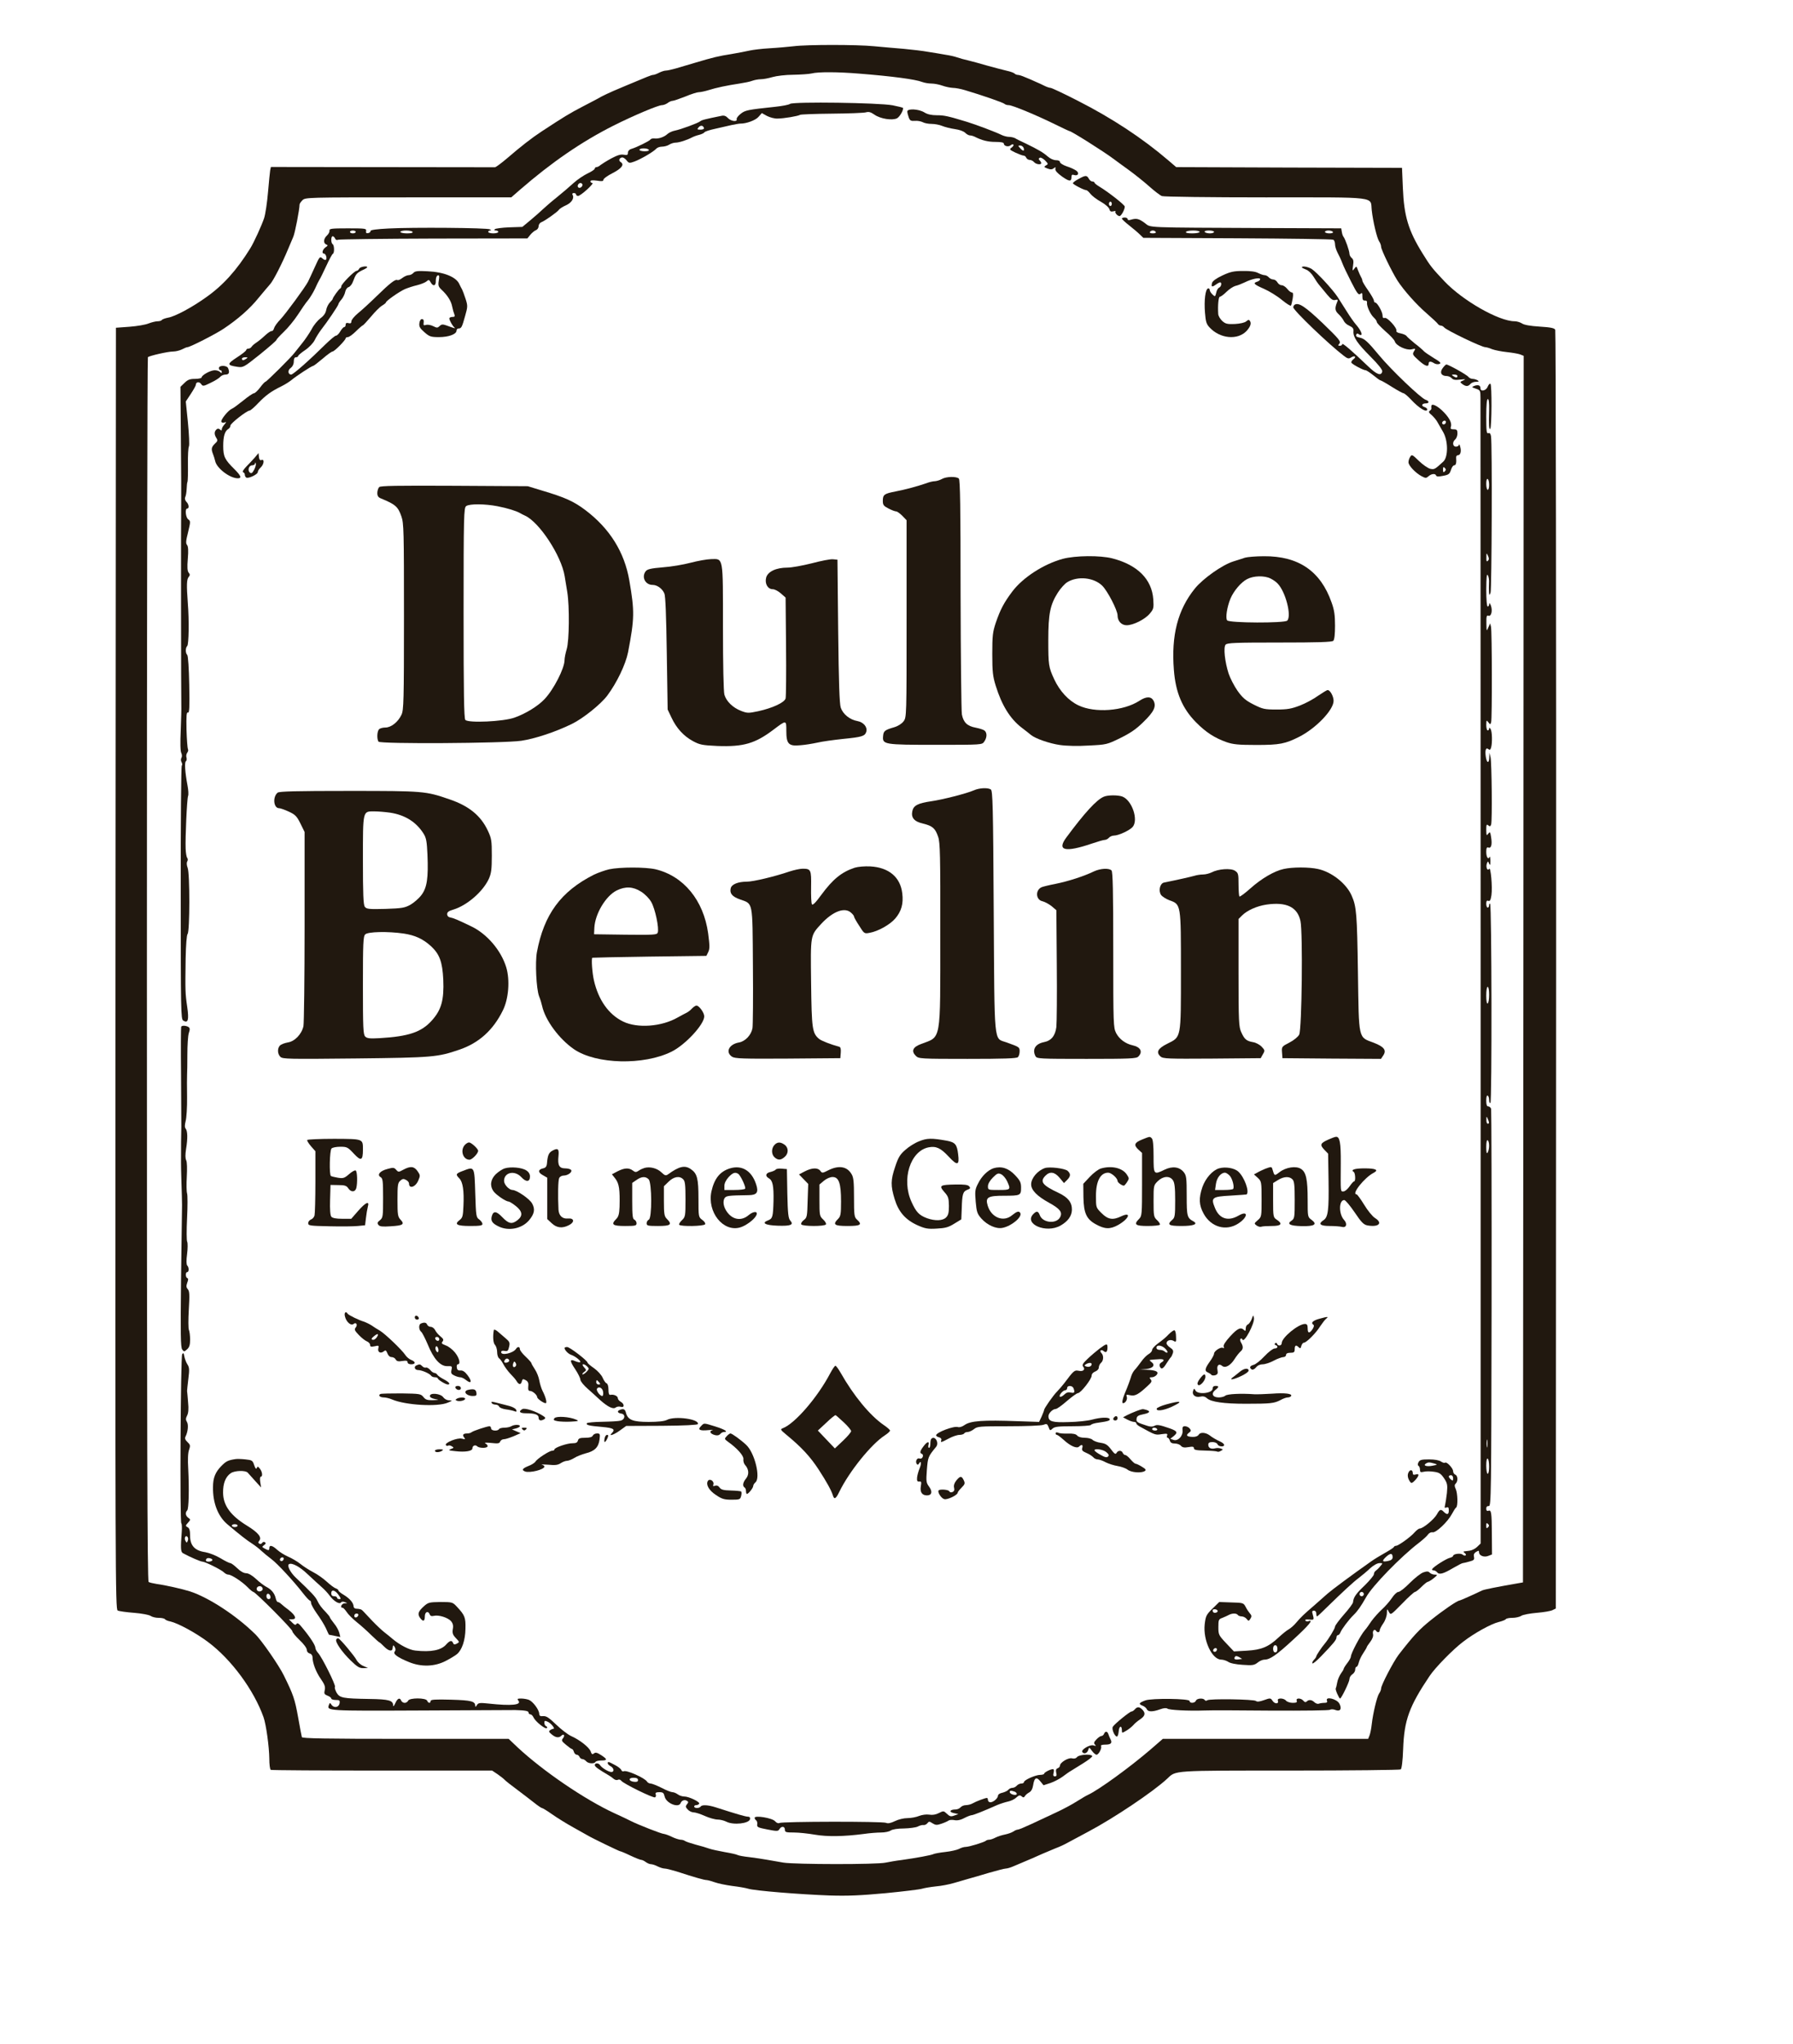 <?xml version="1.0" standalone="no"?>
<!DOCTYPE svg PUBLIC "-//W3C//DTD SVG 20010904//EN"
 "http://www.w3.org/TR/2001/REC-SVG-20010904/DTD/svg10.dtd">
<svg version="1.0" xmlns="http://www.w3.org/2000/svg"
 width="1245pt" height="1419pt" viewBox="0 0 1245 1419"
 preserveAspectRatio="xMidYMid meet">
<g transform="translate(0,1419) scale(0.1,-0.1)"
fill="#21180f" stroke="none">
<path d="M5510 13869 c-36 -4 -110 -11 -165 -14 -55 -3 -118 -11 -140 -16 -22
-5 -78 -16 -125 -24 -90 -14 -128 -23 -255 -61 -44 -13 -103 -30 -132 -39 -28
-8 -60 -15 -70 -15 -10 0 -31 -7 -47 -15 -15 -8 -34 -15 -41 -15 -11 0 -40
-12 -190 -75 -16 -7 -55 -23 -85 -36 -30 -13 -68 -31 -85 -40 -16 -10 -74 -40
-128 -68 -91 -47 -133 -73 -287 -174 -67 -44 -143 -103 -238 -185 -40 -34 -78
-62 -85 -63 -6 0 -359 0 -784 1 l-772 1 -5 -23 c-2 -13 -9 -81 -15 -152 -6
-71 -18 -152 -27 -180 -16 -48 -70 -168 -97 -211 -93 -150 -189 -257 -308
-340 -98 -70 -214 -132 -262 -140 -20 -4 -40 -11 -43 -16 -3 -5 -16 -9 -29 -9
-14 0 -42 -7 -63 -15 -21 -9 -80 -19 -132 -23 l-95 -7 -3 -4447 c-2 -4228 -1
-4448 15 -4457 10 -5 61 -12 113 -16 53 -4 104 -14 115 -21 11 -8 36 -14 57
-14 20 0 39 -4 43 -9 3 -5 20 -13 38 -16 53 -12 177 -79 262 -143 161 -120
318 -333 385 -522 18 -51 39 -204 40 -287 0 -39 4 -74 10 -78 5 -3 353 -5 773
-5 l764 0 39 -26 c21 -15 43 -32 49 -39 5 -6 44 -37 85 -67 41 -31 95 -72 120
-92 25 -20 49 -36 53 -36 5 0 36 -19 70 -43 34 -24 100 -65 147 -91 47 -26 92
-52 100 -56 29 -18 220 -110 226 -110 4 0 36 -13 71 -30 34 -16 69 -30 76 -30
6 0 21 -7 31 -15 11 -8 27 -15 37 -15 9 0 30 -7 45 -15 16 -8 38 -15 48 -15
11 0 47 -9 80 -19 136 -44 196 -61 213 -61 10 -1 36 -8 58 -16 22 -8 76 -19
120 -25 44 -5 94 -14 110 -19 42 -14 364 -40 565 -47 127 -4 217 0 390 16 124
12 238 26 253 31 16 5 59 12 95 16 37 3 94 14 127 24 33 10 78 23 100 29 22 6
85 24 141 41 56 16 109 30 119 30 9 0 33 7 53 16 59 25 95 40 132 56 19 9 51
22 70 31 19 8 59 25 88 37 30 11 68 29 85 39 18 10 82 44 142 76 178 94 454
279 550 369 61 58 30 56 852 56 417 0 763 4 769 8 7 4 14 58 17 142 7 200 42
296 184 507 38 57 161 183 231 236 77 60 195 125 248 138 25 6 47 15 50 20 3
5 23 9 45 9 22 0 50 6 62 14 12 8 61 17 109 21 47 4 96 12 109 19 l22 11 2
4430 c1 2437 -2 4437 -6 4446 -6 12 -31 17 -109 22 -66 4 -108 12 -122 22 -13
8 -35 15 -51 15 -109 0 -360 143 -487 277 -85 90 -97 104 -153 195 -98 158
-128 258 -136 453 l-6 140 -784 2 -784 3 -56 48 c-179 153 -390 292 -626 412
-97 50 -183 90 -190 90 -7 0 -26 6 -42 14 -15 8 -44 21 -63 29 -19 9 -51 23
-72 31 -20 9 -42 16 -50 16 -8 0 -18 4 -24 10 -5 5 -30 14 -54 19 -25 6 -83
21 -130 34 -47 14 -107 30 -135 37 -27 6 -63 16 -80 22 -16 6 -52 14 -80 18
-27 5 -81 14 -120 20 -38 7 -115 16 -170 21 -55 4 -147 13 -205 18 -121 12
-465 12 -560 0z m455 -190 c229 -18 393 -40 438 -58 16 -6 45 -11 65 -11 20 0
55 -7 77 -15 22 -8 54 -14 71 -15 18 0 56 -7 85 -16 118 -35 265 -86 274 -95
5 -5 18 -9 30 -9 24 0 191 -69 323 -134 51 -25 95 -46 98 -46 13 0 240 -143
309 -195 11 -9 56 -41 100 -73 44 -32 109 -84 145 -116 36 -32 75 -62 88 -67
13 -5 337 -9 721 -9 794 0 725 8 736 -90 9 -80 36 -192 51 -215 8 -11 14 -28
14 -38 0 -20 74 -172 113 -234 44 -68 132 -167 203 -228 38 -33 73 -66 77 -72
4 -7 14 -13 21 -13 8 0 18 -6 24 -13 17 -20 260 -137 286 -137 7 0 29 -6 47
-14 19 -7 64 -16 102 -20 37 -4 78 -11 92 -16 l25 -10 -2 -4257 -3 -4257 -40
-7 c-138 -24 -230 -42 -244 -49 -47 -23 -152 -70 -157 -70 -15 0 -113 -67
-199 -136 -81 -65 -120 -107 -224 -241 -36 -48 -121 -210 -121 -233 0 -9 -6
-24 -14 -35 -15 -23 -42 -135 -51 -213 -3 -29 -10 -64 -15 -77 l-10 -25 -713
0 -713 0 -84 -73 c-148 -127 -362 -282 -436 -316 -12 -5 -46 -26 -77 -45 -31
-20 -96 -55 -144 -77 -49 -23 -125 -59 -171 -80 -45 -21 -88 -39 -95 -39 -7 0
-21 -6 -32 -14 -11 -7 -37 -16 -57 -20 -20 -4 -50 -13 -65 -21 -15 -8 -35 -15
-44 -15 -9 0 -19 -3 -23 -7 -10 -10 -117 -43 -141 -43 -11 0 -32 -6 -46 -14
-14 -7 -57 -17 -94 -21 -38 -4 -76 -11 -84 -15 -17 -8 -115 -26 -221 -41 -36
-4 -85 -13 -110 -18 -60 -14 -628 -13 -710 0 -36 6 -87 15 -115 20 -27 5 -82
13 -121 18 -39 4 -76 11 -83 15 -6 4 -46 13 -88 20 -43 8 -91 18 -108 24 -16
6 -59 19 -95 28 -36 10 -69 21 -75 26 -5 4 -18 8 -30 8 -11 1 -38 9 -60 20
-22 11 -46 19 -54 20 -17 0 -182 65 -231 90 -19 10 -70 34 -114 54 -204 94
-495 292 -673 458 l-61 58 -716 0 c-565 0 -717 3 -720 12 -2 7 -14 69 -26 138
-23 127 -33 156 -99 290 -33 68 -155 245 -199 287 -132 130 -324 255 -454 297
-54 17 -169 43 -229 51 -25 4 -51 10 -57 14 -9 5 -12 1033 -12 4251 0 2334 3
4247 7 4251 13 10 139 39 175 39 18 0 46 7 62 15 15 8 32 15 37 15 18 0 194
90 250 127 101 67 186 142 245 216 33 39 69 83 81 96 22 25 82 142 123 241 13
30 29 69 36 85 12 25 44 192 44 225 0 6 9 19 20 30 20 20 33 20 735 20 l715 0
62 54 c218 189 426 332 646 443 139 70 312 143 338 143 11 0 29 7 40 15 10 8
26 15 34 15 8 0 48 14 89 30 40 17 82 30 93 30 11 0 41 6 67 14 53 17 129 33
216 46 33 5 73 13 88 19 16 6 43 11 60 11 18 0 54 7 81 15 27 8 92 16 145 16
53 1 110 5 126 9 46 12 185 11 330 -1z"/>
<path d="M5486 13469 c-10 -7 -55 -15 -100 -20 -198 -21 -211 -24 -243 -49
-18 -14 -30 -31 -28 -37 7 -21 -40 -15 -61 8 -13 14 -26 19 -44 15 -114 -23
-137 -29 -148 -38 -16 -13 -136 -57 -177 -65 -16 -3 -39 -13 -50 -23 -24 -22
-63 -35 -92 -31 -11 1 -24 -2 -27 -8 -7 -10 -95 -54 -133 -65 -14 -4 -23 -15
-23 -26 0 -16 -5 -18 -29 -14 -21 4 -44 -3 -87 -26 -33 -18 -66 -39 -75 -46
-8 -8 -21 -14 -27 -14 -7 0 -12 -5 -12 -10 0 -6 -22 -21 -50 -34 -27 -13 -72
-43 -98 -67 -26 -24 -79 -69 -116 -99 -38 -30 -80 -67 -95 -81 -14 -14 -53
-48 -85 -75 l-59 -49 -91 -3 c-50 -2 -95 -8 -100 -13 -6 -6 -4 -9 7 -9 9 0 17
-4 17 -10 0 -5 -16 -10 -35 -10 -19 0 -35 5 -35 10 0 6 6 10 13 10 9 0 9 2 -1
8 -16 11 -537 15 -704 6 -81 -4 -126 -10 -125 -17 1 -6 -6 -13 -16 -15 -13 -3
-17 1 -15 15 3 17 -6 18 -127 18 -113 0 -130 -2 -127 -16 1 -9 -7 -24 -18 -34
-24 -22 -26 -53 -5 -62 13 -5 13 -8 -5 -20 -20 -14 -28 -43 -11 -43 12 0 23
-29 15 -42 -3 -5 -14 -2 -25 8 -18 16 -20 14 -54 -62 -20 -43 -40 -88 -46 -99
-20 -39 -156 -224 -192 -262 -21 -21 -40 -48 -44 -61 -3 -12 -10 -21 -17 -20
-6 1 -27 -13 -46 -31 -19 -18 -46 -40 -60 -49 -14 -9 -29 -22 -33 -29 -4 -7
-15 -13 -22 -13 -8 0 -15 -4 -15 -9 0 -6 -29 -29 -65 -52 -70 -46 -70 -54 2
-65 42 -6 44 -5 158 86 63 51 115 96 115 101 0 4 23 29 51 56 28 26 72 80 97
118 25 39 56 84 70 100 14 17 36 53 49 80 12 28 27 57 32 65 6 8 26 51 47 95
20 44 41 82 45 83 12 5 11 59 -1 67 -13 8 -13 55 0 55 6 0 13 -7 17 -16 3 -9
12 -13 22 -8 9 3 308 7 664 8 l649 1 21 26 c12 14 30 29 40 32 9 4 17 16 17
27 0 11 8 23 18 27 23 8 115 73 124 88 4 6 25 20 48 30 40 18 60 51 45 74 -3
6 1 11 9 11 9 0 16 -4 16 -10 0 -5 6 -10 14 -10 18 0 116 89 99 90 -7 0 -13 5
-13 11 0 8 15 9 45 5 35 -6 45 -4 45 6 0 8 29 29 65 47 62 32 82 59 55 76 -15
9 -12 25 5 31 9 4 23 -4 34 -17 18 -23 21 -23 57 -10 46 17 134 69 151 89 7 8
25 14 40 14 15 0 38 6 50 14 12 8 33 14 45 14 24 0 79 18 113 36 11 6 33 14
50 18 16 4 33 12 36 17 3 6 37 17 75 25 38 9 89 20 114 26 25 5 52 10 60 10
41 -1 107 23 127 47 l23 26 36 -20 c20 -10 52 -19 72 -18 45 0 144 17 158 26
6 3 105 7 220 8 115 1 221 5 236 9 20 6 34 2 60 -16 41 -29 124 -42 157 -25
18 10 43 52 42 71 0 3 -33 11 -73 19 -95 18 -684 26 -712 10z m-598 -167 c2
-7 -7 -12 -23 -12 -24 0 -26 2 -15 15 14 17 31 16 38 -3z m-383 -152 c4 -6 -8
-10 -29 -10 -20 0 -36 5 -36 10 0 6 13 10 29 10 17 0 33 -4 36 -10z m-461
-239 c3 -5 -1 -14 -8 -20 -16 -13 -32 2 -21 19 8 12 22 13 29 1z m-1574 -331
c0 -5 -9 -10 -20 -10 -11 0 -20 5 -20 10 0 6 9 10 20 10 11 0 20 -4 20 -10z
m395 0 c4 -6 -12 -10 -39 -10 -25 0 -46 5 -46 10 0 6 18 10 39 10 22 0 43 -4
46 -10z m-1155 -880 c-19 -13 -30 -13 -30 0 0 6 10 10 23 10 18 0 19 -2 7 -10z"/>
<path d="M6300 13416 c0 -8 5 -27 10 -41 8 -22 15 -26 43 -24 17 2 42 -3 54
-9 12 -7 39 -12 61 -12 22 0 55 -6 74 -14 19 -8 59 -18 88 -22 30 -4 61 -15
71 -25 11 -11 26 -19 34 -19 8 0 23 -4 33 -9 51 -26 93 -36 144 -36 37 0 58
-4 58 -11 0 -18 31 -26 47 -13 7 7 16 9 20 5 4 -3 -2 -12 -12 -20 -18 -13 -16
-15 25 -35 24 -11 50 -21 57 -21 8 0 16 -7 19 -15 4 -8 14 -15 24 -15 10 0 23
-7 30 -15 13 -16 50 -21 50 -7 0 4 -5 13 -11 19 -8 8 -8 13 1 18 6 4 22 -5 36
-18 23 -24 24 -26 7 -35 -16 -10 -15 -12 11 -22 21 -8 32 -7 43 2 12 10 14 9
11 -5 -2 -11 14 -29 46 -52 51 -36 66 -37 66 -4 0 16 5 19 19 14 27 -8 37 13
15 30 -11 8 -40 22 -66 30 -27 9 -48 23 -48 30 0 8 -11 13 -27 13 -17 0 -40
10 -58 26 -32 28 -66 48 -155 91 -30 14 -63 30 -72 36 -10 5 -29 9 -42 9 -13
0 -37 6 -53 14 -36 18 -173 70 -238 90 -132 40 -158 46 -209 46 -38 0 -66 6
-88 20 -40 24 -118 28 -118 6z m807 -251 c9 -25 -2 -27 -22 -5 -17 18 -17 20
-1 20 9 0 19 -7 23 -15z"/>
<path d="M7488 12947 c-21 -11 -38 -24 -38 -29 0 -8 77 -48 93 -48 5 0 18 -12
29 -26 11 -14 44 -39 73 -55 30 -17 55 -39 58 -51 4 -15 11 -19 27 -15 12 3
19 3 16 0 -8 -8 13 -33 28 -33 11 0 36 45 36 66 0 12 -118 104 -177 139 -18
11 -33 23 -33 27 0 4 -7 8 -15 8 -8 0 -19 9 -25 20 -13 25 -24 24 -72 -3z
m232 -172 c0 -8 -4 -15 -10 -15 -5 0 -10 7 -10 15 0 8 5 15 10 15 6 0 10 -7
10 -15z"/>
<path d="M7790 12673 c0 -5 23 -26 51 -48 28 -22 61 -50 74 -63 l24 -23 654
-3 c359 -2 659 -6 665 -10 7 -4 12 -18 12 -32 0 -14 8 -39 17 -57 10 -18 25
-50 33 -72 8 -22 37 -82 63 -133 40 -78 50 -92 63 -82 12 10 14 8 14 -18 0
-22 4 -29 18 -28 10 0 16 -5 14 -15 -3 -23 23 -81 47 -103 12 -11 21 -24 21
-31 0 -7 27 -35 59 -64 33 -28 63 -60 66 -71 9 -30 80 -63 116 -55 29 7 30 6
17 -14 -12 -20 -9 -25 31 -61 46 -42 71 -50 71 -25 0 18 14 19 39 3 10 -6 26
-8 36 -4 14 5 6 14 -40 41 -32 20 -63 41 -69 48 -6 7 -33 31 -61 52 -27 22
-53 45 -58 52 -4 7 -23 15 -42 19 -20 3 -32 11 -29 18 7 18 -64 96 -81 89 -11
-3 -15 2 -15 17 0 25 -37 90 -51 90 -5 0 -9 6 -9 13 0 8 -18 39 -40 71 -22 31
-40 61 -40 67 0 5 -4 17 -10 27 -5 9 -15 31 -21 47 -10 29 -11 29 -25 10 -14
-18 -14 -17 -9 20 5 31 3 44 -9 54 -9 7 -16 21 -16 30 0 20 -29 102 -41 117
-5 6 -10 21 -12 35 l-4 24 -519 2 c-870 4 -798 1 -845 35 -42 31 -59 34 -96
23 -15 -5 -23 -3 -23 4 0 6 -9 11 -20 11 -11 0 -20 -3 -20 -7z m235 -93 c4 -6
-5 -10 -20 -10 -15 0 -24 4 -20 10 3 6 12 10 20 10 8 0 17 -4 20 -10z m305 0
c0 -5 -23 -10 -51 -10 -31 0 -48 4 -44 10 3 6 26 10 51 10 24 0 44 -4 44 -10z
m100 0 c0 -5 -13 -10 -29 -10 -17 0 -33 5 -36 10 -4 6 8 10 29 10 20 0 36 -4
36 -10z m825 0 c4 -6 -7 -10 -24 -10 -17 0 -31 5 -31 10 0 6 11 10 24 10 14 0
28 -4 31 -10z"/>
<path d="M2494 12325 c-4 -8 -11 -15 -18 -15 -15 0 -106 -92 -106 -107 0 -6
-3 -13 -7 -15 -9 -3 -53 -64 -53 -73 0 -3 -9 -14 -19 -24 -11 -11 -23 -35 -26
-53 -4 -22 -18 -42 -41 -58 -18 -14 -46 -47 -60 -75 -15 -27 -45 -72 -68 -100
-22 -27 -45 -56 -51 -64 -19 -27 -194 -201 -202 -201 -4 0 -21 -18 -37 -40
-17 -22 -36 -40 -43 -40 -7 0 -41 -23 -75 -51 -35 -28 -70 -54 -79 -57 -24
-10 -77 -75 -72 -89 2 -7 12 -9 21 -6 16 6 15 5 0 -14 -10 -11 -18 -25 -18
-33 0 -9 -3 -10 -13 -1 -10 8 -17 7 -25 -1 -15 -15 -15 -33 0 -58 11 -16 9
-23 -10 -40 -24 -23 -27 -37 -13 -72 5 -13 12 -34 15 -48 10 -50 102 -120 157
-120 29 0 23 17 -23 63 -68 67 -78 88 -78 162 0 67 11 103 36 118 8 4 14 15
14 23 0 15 114 104 133 104 6 0 34 24 61 53 51 53 89 81 161 116 22 11 51 29
65 40 37 31 144 101 154 101 4 0 34 23 66 50 32 28 63 50 69 50 13 0 91 79 91
92 0 4 7 8 15 8 9 0 34 18 56 40 22 22 44 40 47 41 4 0 29 27 57 60 27 33 62
68 77 77 15 9 28 19 28 23 0 10 91 74 131 92 19 8 57 21 84 27 28 7 58 19 67
27 14 13 18 12 28 -6 17 -32 38 -26 36 10 0 19 5 34 13 37 11 4 13 -4 8 -35
-6 -34 -3 -43 19 -64 41 -38 67 -79 74 -118 4 -20 11 -44 15 -53 5 -14 2 -18
-14 -18 -12 0 -21 -5 -21 -10 0 -13 22 -52 35 -63 10 -9 2 -7 -58 15 -23 8
-32 7 -44 -5 -15 -14 -19 -14 -45 -1 -16 8 -38 12 -49 9 -17 -6 -20 -3 -17 17
2 15 -2 23 -12 23 -9 0 -16 -11 -18 -29 -3 -23 4 -35 35 -62 34 -30 44 -34
101 -34 67 0 122 20 122 45 0 8 6 15 14 15 20 0 24 9 46 88 18 63 18 70 3 117
-9 28 -20 57 -24 65 -5 8 -13 25 -19 37 -21 50 -107 85 -221 90 -69 4 -88 1
-98 -11 -8 -9 -22 -16 -33 -16 -11 0 -31 -9 -45 -20 -14 -11 -29 -17 -34 -14
-13 8 -51 -21 -143 -111 -47 -46 -106 -100 -131 -120 -25 -21 -45 -45 -45 -55
0 -13 -6 -17 -20 -13 -14 4 -20 0 -20 -11 0 -9 -4 -16 -9 -16 -6 0 -18 -13
-28 -30 -9 -16 -23 -30 -30 -30 -7 0 -40 -28 -75 -62 -106 -105 -222 -208
-236 -208 -23 0 -26 31 -3 46 13 10 21 26 21 45 0 19 5 29 15 29 8 0 15 4 15
8 0 5 22 24 49 42 28 19 56 49 66 69 9 19 29 51 44 71 42 53 121 170 121 179
0 4 9 19 21 32 11 13 23 37 26 53 3 16 14 31 24 33 9 3 23 19 29 36 20 54 26
61 63 80 21 9 37 19 37 22 0 12 -51 3 -56 -10z"/>
<path d="M9040 12334 c0 -3 13 -9 28 -15 16 -5 39 -27 53 -50 13 -22 32 -50
43 -62 10 -12 34 -41 52 -63 27 -32 40 -41 56 -36 18 4 20 2 13 -14 -18 -44
-16 -61 10 -85 14 -13 30 -34 35 -45 5 -12 22 -28 39 -35 24 -11 31 -20 29
-39 -3 -40 27 -84 118 -175 54 -54 84 -92 82 -103 -7 -34 -38 -23 -100 37
-113 108 -178 164 -178 152 0 -6 -7 -11 -16 -11 -14 0 -14 2 -3 16 11 14 -4
32 -116 140 -122 116 -167 146 -195 129 -5 -3 -10 -12 -10 -18 0 -21 250 -260
350 -336 27 -21 35 -23 52 -12 26 16 39 4 14 -14 -10 -8 -15 -18 -12 -23 7
-12 83 -52 98 -52 6 0 30 -16 54 -35 23 -19 45 -35 49 -35 4 0 40 -20 79 -45
40 -25 77 -45 82 -45 6 0 28 -19 50 -42 57 -62 114 -96 114 -69 0 5 -9 13 -20
16 -24 8 -17 25 11 25 25 0 24 17 -2 25 -33 11 -238 206 -324 310 -76 92 -101
115 -132 121 -22 4 -30 11 -26 20 4 10 9 11 18 4 6 -5 15 -7 18 -4 7 7 -10 40
-40 74 -12 14 -39 52 -60 86 -21 33 -51 80 -66 104 -38 56 -144 170 -179 193
-27 16 -68 23 -68 11z"/>
<path d="M8488 12278 c-43 -20 -68 -39 -72 -52 -7 -28 -1 -31 26 -12 12 9 26
16 30 16 14 0 8 -30 -6 -36 -8 -3 -18 -19 -21 -36 -7 -28 -8 -29 -26 -12 -10
9 -19 24 -19 31 0 8 -6 13 -12 11 -18 -6 -28 -81 -21 -168 5 -63 10 -80 32
-103 72 -78 195 -90 257 -24 26 29 34 51 24 68 -7 11 -12 11 -27 -2 -11 -9
-43 -16 -79 -18 -52 -2 -65 1 -87 21 -14 13 -27 34 -28 48 -4 61 2 120 11 120
6 0 27 15 46 34 19 19 47 37 61 41 15 3 45 15 66 25 50 25 107 36 107 22 0 -6
-9 -14 -20 -17 -32 -10 -24 -19 47 -50 36 -16 92 -50 124 -77 32 -26 60 -44
63 -39 3 4 8 27 12 49 5 30 3 42 -6 42 -7 0 -21 11 -32 25 -11 14 -28 25 -38
25 -11 0 -24 9 -30 20 -6 11 -19 20 -29 20 -10 0 -24 7 -31 15 -7 8 -20 15
-29 15 -9 0 -29 7 -45 15 -18 10 -55 15 -105 14 -64 0 -87 -5 -143 -31z"/>
<path d="M10017 11634 c-22 -30 -9 -54 28 -54 12 0 28 -7 35 -15 10 -12 25
-14 59 -10 39 4 42 4 21 -6 -24 -10 -24 -11 -6 -25 25 -18 40 -18 56 1 7 8 24
15 39 15 20 0 23 2 11 10 -8 5 -24 10 -34 10 -10 0 -24 6 -30 14 -11 15 -139
86 -153 86 -4 0 -16 -12 -26 -26z m103 -54 c0 -13 -11 -13 -30 0 -12 8 -11 10
8 10 12 0 22 -4 22 -10z"/>
<path d="M1520 11635 c0 -8 5 -15 10 -15 6 0 10 -5 10 -12 0 -9 -3 -9 -12 0
-7 7 -23 12 -37 12 -29 0 -91 -34 -91 -50 0 -5 -21 -10 -46 -10 -36 0 -51 -6
-73 -28 l-28 -27 3 -375 c2 -206 3 -400 2 -430 -2 -70 -1 -1377 1 -1410 1 -14
-1 -89 -4 -167 -4 -88 -3 -149 4 -160 5 -11 6 -25 1 -33 -5 -8 -5 -21 1 -31 5
-10 6 -20 1 -23 -4 -2 -8 -399 -7 -882 0 -819 1 -878 17 -888 34 -21 41 4 28
95 -14 95 -14 112 -11 334 2 97 7 165 14 173 15 19 16 417 0 458 -7 18 -8 36
-3 44 5 8 5 19 0 25 -5 6 -10 35 -11 65 -3 75 9 344 17 365 4 9 2 42 -4 73
-17 90 -22 161 -11 168 5 3 7 15 4 25 -4 11 -1 26 5 34 6 8 9 19 5 24 -3 6 -8
67 -10 135 -2 98 0 124 10 120 10 -4 12 36 9 192 -2 116 -8 202 -14 208 -13
13 -13 49 0 62 11 11 14 177 4 299 -9 124 -8 163 6 180 10 12 10 18 0 30 -9
11 -11 37 -6 96 5 57 3 85 -5 96 -10 11 -8 30 7 89 17 72 18 77 1 89 -18 13
-24 75 -7 75 15 0 12 30 -6 47 -9 10 -12 22 -8 32 5 9 9 35 10 57 1 23 3 46 6
50 2 5 4 59 3 119 -1 61 2 118 7 127 4 9 1 83 -7 164 l-15 147 35 53 c19 29
35 57 35 63 0 20 23 24 36 6 13 -18 16 -17 67 8 30 14 60 33 67 42 7 8 23 15
36 15 24 0 30 14 18 44 -8 21 -64 22 -64 1z"/>
<path d="M10330 11506 c-10 -28 -50 -37 -50 -12 0 21 -15 27 -41 18 -22 -9
-22 -9 9 -20 30 -10 32 -13 32 -64 0 -29 1 -1830 1 -4003 l0 -3949 -24 -23
c-13 -13 -37 -25 -53 -27 -16 -2 -33 -4 -39 -5 -5 -1 -3 -5 5 -11 8 -5 11 -12
7 -16 -3 -4 -13 -2 -21 5 -15 12 -66 5 -66 -9 0 -4 -11 -11 -25 -14 -25 -7
-110 -60 -120 -77 -4 -5 0 -9 8 -9 8 0 20 -6 26 -14 15 -18 42 -11 113 31 31
18 60 33 65 33 4 0 25 5 46 11 31 8 36 13 32 32 -4 15 0 26 15 35 17 10 20 10
20 -3 0 -23 35 -37 64 -25 l26 10 -1 142 c-1 154 -4 169 -25 161 -9 -3 -14 2
-14 15 0 13 6 19 18 18 16 -1 17 71 19 1369 1 754 -1 1378 -3 1388 -3 9 -12
17 -20 17 -10 0 -14 12 -14 41 0 24 4 38 10 34 6 -3 10 -17 10 -31 0 -14 4
-23 9 -20 11 7 9 1371 -2 1382 -4 4 -7 0 -7 -9 0 -9 -4 -17 -10 -17 -5 0 -10
12 -10 26 0 19 4 25 14 21 11 -5 17 5 22 39 8 56 -5 202 -16 183 -12 -19 -25
14 -15 39 7 16 8 15 15 -3 7 -15 9 -10 9 20 -1 22 -3 34 -6 27 -9 -22 -23 -2
-23 35 0 26 4 34 14 30 20 -8 28 19 20 70 -6 39 -8 42 -20 26 -12 -16 -13 -13
-14 26 0 36 2 42 14 32 11 -10 15 -8 20 6 8 27 4 429 -4 466 l-8 32 -1 -32
c-1 -44 -17 -42 -24 3 -7 45 0 69 18 54 9 -8 14 -5 19 12 9 35 7 111 -4 128
-6 10 -10 11 -10 3 0 -7 -4 -13 -10 -13 -5 0 -10 17 -10 38 1 34 2 35 14 19
14 -18 14 -18 20 0 7 24 6 631 -1 662 l-6 24 -13 -29 c-12 -28 -12 -27 -13 30
-1 48 2 57 14 52 20 -7 30 35 17 71 -7 17 -11 21 -11 11 -1 -10 -5 -18 -11
-18 -6 0 -10 46 -10 118 1 86 3 112 11 99 6 -10 10 -35 8 -55 -1 -20 -1 -48 0
-62 2 -24 3 -24 11 -4 8 21 12 1038 3 1086 -3 18 -9 25 -19 21 -12 -4 -14 15
-14 116 0 81 4 121 11 121 7 0 10 -26 9 -77 -3 -105 -1 -138 8 -129 10 11 12
305 1 312 -5 3 -13 -6 -19 -20z m10 -682 c0 -19 -4 -34 -10 -34 -5 0 -10 18
-10 41 0 24 4 38 10 34 6 -3 10 -22 10 -41z m-8 -526 c-9 -9 -12 -4 -11 23 0
32 1 33 11 11 8 -17 8 -26 0 -34z m8 -3012 c0 -30 -4 -58 -10 -61 -6 -4 -10
17 -10 54 0 34 4 61 10 61 6 0 10 -24 10 -54z m-1 -888 c1 -5 -3 -8 -9 -8 -5
0 -10 12 -9 28 0 24 1 25 9 7 5 -11 9 -23 9 -27z m1 -161 c0 -18 -5 -39 -10
-47 -7 -11 -10 0 -10 38 0 33 4 51 10 47 6 -3 10 -21 10 -38z m-13 -2089 c-2
-13 -4 -3 -4 22 0 25 2 35 4 23 2 -13 2 -33 0 -45z m13 -139 c0 -27 -4 -49
-10 -49 -5 0 -10 25 -10 56 0 34 4 53 10 49 6 -3 10 -28 10 -56z m-8 -421 c-9
-9 -12 -7 -12 12 0 19 3 21 12 12 9 -9 9 -15 0 -24z"/>
<path d="M9939 11373 c-1 -5 -1 -12 0 -17 1 -5 -4 -13 -11 -17 -10 -7 -7 -14
14 -31 14 -13 34 -36 42 -53 9 -16 25 -44 35 -61 37 -61 38 -175 3 -208 -59
-54 -62 -56 -91 -50 -16 4 -51 28 -78 54 -46 45 -50 47 -61 29 -7 -10 -12 -27
-12 -38 0 -23 50 -75 92 -97 27 -14 31 -14 47 0 20 18 48 21 53 5 3 -8 18 -8
48 -2 39 7 46 13 55 41 5 17 15 32 22 32 13 0 17 17 14 53 -1 9 4 17 12 17 18
0 26 27 16 60 -4 14 -7 19 -8 13 -1 -7 -10 -13 -21 -13 -24 0 -27 32 -5 50 8
7 15 25 15 41 0 24 -4 29 -26 29 -21 0 -24 4 -19 20 8 26 -15 67 -64 113 -38
34 -69 47 -72 30z m101 -111 c0 -13 -12 -22 -22 -16 -10 6 -1 24 13 24 5 0 9
-4 9 -8z m-8 -344 c-9 -9 -12 -7 -12 12 0 19 3 21 12 12 9 -9 9 -15 0 -24z"/>
<path d="M1770 11015 c-14 -16 -41 -45 -60 -64 -20 -21 -29 -36 -22 -39 7 -2
12 -10 12 -17 0 -8 4 -16 10 -20 14 -9 80 22 80 38 0 8 9 22 20 32 23 21 28
60 6 52 -10 -4 -16 2 -18 21 l-3 27 -25 -30z m-5 -85 c-13 -24 -19 -29 -30
-20 -18 15 -7 50 16 50 11 0 19 6 20 13 0 9 2 9 5 0 3 -6 -2 -26 -11 -43z"/>
<path d="M6540 10865 c-14 -8 -35 -14 -47 -15 -13 0 -40 -6 -60 -14 -64 -22
-145 -44 -213 -57 -79 -15 -90 -22 -90 -65 0 -29 5 -36 40 -54 21 -11 45 -20
53 -20 7 0 26 -14 43 -31 l29 -30 0 -684 c0 -678 0 -684 -21 -712 -13 -17 -38
-33 -65 -41 -65 -19 -74 -26 -77 -60 -6 -60 4 -62 365 -62 321 0 322 0 337 22
20 28 21 62 2 77 -7 6 -35 15 -61 20 -59 11 -85 36 -96 92 -4 24 -8 400 -9
835 0 601 -3 793 -12 802 -16 16 -87 15 -118 -3z"/>
<path d="M2633 10809 c-7 -7 -13 -26 -13 -41 0 -22 7 -31 28 -39 97 -40 116
-56 139 -123 17 -47 18 -103 18 -696 0 -588 -2 -648 -17 -681 -24 -51 -72 -89
-112 -89 -17 0 -37 -5 -44 -12 -14 -14 -16 -67 -4 -86 11 -17 867 -12 991 6
96 14 240 62 352 117 78 38 200 136 246 197 67 90 127 216 144 300 45 236 46
283 9 498 -34 198 -136 361 -305 489 -81 61 -140 88 -305 137 l-95 29 -510 3
c-399 2 -513 0 -522 -9z m822 -133 c71 -14 128 -32 155 -47 8 -5 24 -13 35
-18 99 -44 253 -278 276 -421 4 -25 12 -74 18 -110 16 -99 14 -337 -4 -396 -8
-27 -15 -61 -15 -76 0 -57 -76 -205 -139 -271 -45 -48 -131 -101 -208 -128
-77 -28 -322 -39 -342 -16 -9 12 -12 186 -12 743 0 678 2 730 18 741 23 17
131 16 218 -1z"/>
<path d="M7380 10311 c-133 -36 -278 -130 -351 -227 -58 -77 -83 -125 -114
-215 -22 -66 -25 -90 -25 -219 0 -124 4 -156 24 -220 42 -136 100 -229 179
-290 29 -22 58 -45 65 -51 31 -26 130 -60 200 -70 46 -7 127 -9 202 -4 123 6
127 7 219 52 71 35 112 63 162 113 73 71 89 107 69 146 -17 31 -50 31 -98 0
-110 -72 -310 -87 -424 -32 -69 33 -129 98 -168 181 -39 85 -41 98 -41 273 0
182 13 244 66 328 19 30 49 63 66 73 72 44 183 33 242 -24 37 -36 107 -171
107 -207 0 -39 27 -68 63 -68 46 0 128 41 161 81 26 31 28 38 24 99 -10 140
-110 239 -284 284 -84 22 -258 20 -344 -3z"/>
<path d="M8645 10319 c-16 -6 -53 -17 -81 -26 -77 -24 -211 -119 -267 -188
-119 -147 -165 -325 -146 -565 12 -158 59 -268 154 -364 68 -69 129 -108 210
-137 46 -16 83 -20 209 -20 162 0 200 8 296 56 117 59 240 187 240 250 0 32
-24 75 -41 75 -6 0 -35 -18 -66 -39 -30 -22 -87 -53 -126 -68 -60 -23 -87 -28
-163 -28 -84 0 -96 3 -160 35 -55 28 -76 46 -111 95 -23 33 -51 87 -62 120
-26 81 -37 181 -21 200 11 13 68 15 374 15 268 0 365 3 374 12 8 8 12 46 12
105 0 73 -5 109 -24 161 -76 218 -230 323 -470 321 -55 0 -114 -5 -131 -10z
m178 -145 c18 -9 39 -24 48 -34 56 -57 99 -226 67 -258 -18 -18 -402 -17 -417
2 -13 15 -1 93 23 151 23 54 73 113 115 135 45 24 121 26 164 4z"/>
<path d="M4796 10284 c-49 -13 -136 -28 -194 -32 -84 -7 -108 -13 -119 -28
-30 -40 -2 -94 48 -94 32 0 67 -25 82 -59 8 -17 13 -153 17 -416 l6 -390 26
-55 c35 -75 85 -129 149 -164 48 -26 66 -29 169 -34 183 -7 264 17 392 114 89
67 88 67 88 -10 0 -90 16 -107 97 -99 32 2 85 11 118 18 33 8 114 19 180 26
131 13 150 19 160 49 10 32 -18 67 -62 75 -52 9 -100 48 -115 93 -9 27 -14
172 -18 532 l-5 495 -31 3 c-17 2 -83 -11 -147 -28 -64 -16 -140 -30 -169 -30
-78 0 -136 -27 -148 -69 -11 -42 11 -81 46 -81 13 0 38 -13 56 -29 l33 -29 3
-339 c2 -186 0 -348 -3 -361 -7 -28 -90 -67 -191 -89 -67 -14 -75 -14 -117 2
-58 22 -104 67 -117 113 -6 23 -10 207 -10 467 0 498 4 476 -83 474 -29 -1
-92 -12 -141 -25z"/>
<path d="M6762 8704 c-50 -22 -219 -65 -297 -76 -90 -13 -122 -29 -130 -68
-10 -46 13 -73 75 -87 65 -16 84 -32 104 -91 14 -39 16 -130 15 -676 0 -763 9
-708 -134 -763 -57 -21 -69 -49 -36 -82 20 -20 31 -21 359 -21 250 0 341 3
350 12 7 7 12 25 12 40 0 30 -1 30 -93 63 -88 31 -81 -34 -87 913 -4 726 -7
834 -20 842 -21 14 -80 11 -118 -6z"/>
<path d="M1928 8688 c-36 -29 -29 -108 10 -108 9 0 40 -11 68 -24 45 -21 55
-32 80 -82 l29 -59 0 -655 c0 -360 -4 -672 -8 -693 -12 -55 -60 -106 -109
-113 -22 -4 -46 -13 -54 -21 -19 -20 -18 -58 3 -79 16 -15 55 -16 523 -11 538
6 568 9 720 61 135 46 234 135 301 271 41 81 51 212 24 301 -36 118 -134 232
-243 284 -97 47 -125 58 -147 62 -12 2 -20 11 -20 23 0 14 11 22 42 31 94 28
205 123 247 213 17 38 21 65 21 161 0 105 -2 120 -28 175 -49 104 -131 171
-267 217 -165 57 -179 58 -697 58 -368 0 -483 -3 -495 -12z m781 -139 c104
-16 182 -65 233 -147 18 -29 22 -55 26 -143 7 -164 -3 -231 -42 -282 -17 -23
-52 -53 -76 -67 -40 -22 -59 -25 -174 -29 -116 -3 -131 -1 -143 15 -10 14 -13
87 -13 323 0 348 -2 339 78 339 26 0 76 -4 111 -9z m94 -839 c79 -12 134 -37
190 -88 59 -55 79 -108 85 -232 6 -140 -13 -210 -79 -283 -72 -81 -160 -111
-360 -123 -71 -4 -90 -2 -103 11 -14 14 -16 57 -16 355 0 294 2 341 16 354 18
19 157 22 267 6z"/>
<path d="M7665 8660 c-51 -21 -134 -112 -262 -285 -66 -90 -6 -103 177 -41 41
14 82 26 91 26 9 0 22 7 29 15 7 8 23 15 35 15 31 0 107 35 129 59 43 48 -3
186 -71 212 -30 11 -101 11 -128 -1z"/>
<path d="M5935 8167 c-91 -30 -152 -80 -231 -187 -40 -55 -61 -76 -66 -67 -5
6 -7 61 -6 120 2 120 -1 127 -59 127 -18 0 -59 -9 -90 -19 -105 -36 -254 -71
-297 -71 -61 0 -105 -18 -112 -45 -9 -36 10 -59 64 -78 92 -33 87 -5 90 -461
2 -220 0 -415 -3 -433 -9 -48 -50 -91 -93 -99 -70 -12 -97 -67 -49 -99 21 -13
74 -15 388 -13 l364 3 3 38 c2 24 -1 38 -10 41 -60 16 -126 42 -141 55 -47 40
-51 69 -55 388 -4 338 -6 327 71 411 80 86 162 117 206 77 12 -10 21 -22 21
-27 0 -5 16 -34 36 -64 34 -55 36 -56 72 -49 59 10 142 57 178 99 43 50 58
103 49 175 -13 113 -94 180 -222 187 -40 2 -85 -2 -108 -9z"/>
<path d="M4230 8156 c-30 -7 -78 -24 -107 -38 -229 -116 -346 -275 -395 -538
-13 -71 -4 -254 15 -305 9 -22 18 -52 21 -67 22 -100 119 -231 223 -302 154
-104 482 -112 676 -16 95 47 227 189 227 245 0 26 -36 75 -54 75 -7 0 -21 -10
-32 -21 -10 -12 -28 -25 -39 -30 -11 -5 -38 -20 -60 -32 -112 -64 -279 -76
-378 -28 -101 49 -172 150 -203 286 -12 52 -19 151 -11 157 1 1 180 5 397 8
l395 5 13 27 c11 23 10 45 -1 130 -32 229 -170 397 -365 444 -70 16 -247 16
-322 0z m221 -155 c26 -16 57 -47 71 -72 27 -46 56 -183 45 -213 -6 -15 -28
-16 -224 -14 l-218 3 2 45 c5 97 79 221 155 259 61 30 114 27 169 -8z"/>
<path d="M8913 8158 c-65 -14 -155 -67 -231 -135 -38 -34 -72 -59 -76 -56 -3
4 -6 41 -6 84 0 73 -2 80 -25 95 -29 19 -116 13 -163 -12 -15 -7 -41 -14 -58
-14 -17 0 -44 -4 -60 -9 -24 -7 -112 -27 -211 -47 -28 -5 -41 -56 -21 -86 8
-11 34 -28 58 -37 81 -29 80 -25 80 -491 0 -474 3 -456 -95 -505 -66 -33 -79
-59 -47 -88 17 -16 50 -17 358 -15 l338 3 15 27 c15 25 14 29 -8 52 -13 14
-40 29 -60 32 -46 8 -60 20 -82 69 -17 36 -19 74 -19 413 l0 373 24 24 c36 36
103 66 170 76 139 20 215 -17 236 -114 17 -79 10 -753 -9 -789 -8 -15 -37 -39
-68 -55 -53 -27 -54 -29 -51 -68 l3 -40 342 -3 342 -2 16 24 c24 36 6 60 -66
88 -109 41 -103 14 -110 491 -6 404 -10 454 -43 529 -36 84 -138 165 -234 186
-62 14 -178 14 -239 0z"/>
<path d="M7595 8141 c-68 -33 -176 -68 -265 -86 -47 -9 -91 -20 -99 -24 -44
-22 -38 -88 8 -97 16 -4 44 -19 63 -34 l33 -28 3 -378 c2 -209 0 -403 -3 -433
-8 -61 -35 -95 -87 -105 -59 -12 -82 -51 -58 -97 10 -18 25 -19 355 -19 299 0
346 2 359 16 33 33 16 66 -39 78 -50 11 -93 43 -115 85 -19 39 -20 56 -20 579
0 405 -3 541 -12 550 -18 18 -78 14 -123 -7z"/>
<path d="M1258 7063 c-2 -5 -3 -154 -1 -333 1 -179 2 -341 2 -360 -2 -91 -2
-121 -2 -205 -1 -49 1 -135 3 -190 2 -55 4 -122 4 -150 -1 -27 -3 -260 -7
-517 -4 -377 -3 -470 8 -485 13 -17 14 -17 34 1 16 14 21 31 21 68 0 27 -4 57
-8 66 -5 9 -5 73 -1 142 6 103 5 128 -7 141 -11 13 -12 22 -4 45 8 20 8 30 1
32 -14 5 -14 42 -1 42 13 0 13 33 0 46 -6 6 -7 35 -1 79 5 39 5 77 1 85 -5 8
-5 83 -1 165 4 83 4 160 0 171 -4 12 -5 64 -2 116 3 56 2 102 -4 114 -7 13 -7
39 -1 79 12 73 11 124 -3 141 -7 9 -7 24 0 52 6 22 11 97 10 168 -1 71 -1 140
0 154 1 14 2 77 2 140 0 63 4 130 10 149 9 26 8 35 -2 42 -17 11 -47 12 -51 2z"/>
<path d="M7930 6280 c-53 -21 -60 -38 -25 -70 l25 -23 0 -219 c0 -205 -1 -219
-20 -238 -40 -40 -27 -50 59 -50 44 0 82 4 85 9 3 4 -6 19 -19 31 -24 22 -25
30 -25 133 0 107 0 109 29 138 37 36 83 39 105 7 12 -17 16 -50 16 -140 0
-106 -2 -120 -20 -135 -39 -34 -26 -43 64 -43 84 0 117 13 83 32 -44 24 -47
34 -47 177 0 124 -2 141 -20 164 -30 38 -79 44 -133 18 -76 -37 -77 -36 -77
92 0 75 -4 117 -12 125 -14 14 -11 15 -68 -8z"/>
<path d="M9224 6280 c-56 -25 -61 -36 -29 -70 l27 -28 3 -187 c3 -204 -3 -253
-34 -274 -40 -26 -26 -41 42 -41 34 0 72 -3 84 -6 32 -9 41 21 15 49 -37 41
-36 137 2 137 8 0 40 -38 72 -85 47 -70 63 -86 89 -91 78 -14 109 16 53 51
-18 11 -52 53 -76 93 -24 39 -48 72 -53 72 -37 0 56 117 119 149 38 20 15 31
-63 31 -69 0 -99 -10 -75 -25 11 -7 14 -65 3 -65 -5 0 -19 -16 -32 -35 -13
-19 -32 -35 -42 -35 -22 0 -20 -12 -19 197 1 140 -7 184 -33 182 -7 0 -31 -9
-53 -19z"/>
<path d="M2133 6277 c-2 -4 9 -23 26 -43 l31 -35 0 -212 c0 -117 -3 -222 -6
-234 -3 -12 -15 -25 -25 -28 -10 -4 -19 -15 -19 -25 0 -18 11 -19 148 -22 81
-2 170 -1 197 2 l50 5 6 50 c3 28 9 62 13 78 13 44 -13 33 -67 -28 l-48 -55
-63 0 c-42 0 -67 5 -75 14 -8 9 -11 50 -9 117 l3 104 54 -1 c44 0 57 -4 69
-22 19 -29 48 -28 56 1 9 36 7 115 -4 122 -6 4 -27 -8 -46 -25 -32 -28 -41
-31 -78 -25 -22 4 -44 9 -48 12 -13 7 -9 178 4 191 7 7 34 12 61 12 46 0 52
-3 93 -47 51 -55 64 -50 64 27 0 76 4 74 -200 75 -100 0 -184 -4 -187 -8z"/>
<path d="M6382 6268 c-29 -11 -72 -38 -96 -60 -36 -31 -49 -52 -70 -116 -32
-94 -32 -133 -4 -225 27 -89 75 -144 159 -182 52 -23 71 -27 134 -23 59 3 81
9 121 34 l49 30 3 74 c3 101 8 119 38 131 22 8 24 12 14 24 -9 11 -33 14 -96
13 -108 -2 -116 -7 -77 -52 28 -31 31 -42 32 -96 0 -47 -4 -65 -20 -81 -23
-23 -76 -25 -132 -5 -54 20 -76 42 -108 114 -71 156 -8 353 119 378 52 10 84
-5 139 -64 61 -66 76 -62 66 16 -8 68 -20 83 -79 94 -106 19 -138 18 -192 -4z"/>
<path d="M3227 6242 c-33 -37 -12 -102 33 -102 18 0 60 43 60 62 0 14 -48 58
-63 58 -8 0 -21 -8 -30 -18z"/>
<path d="M5377 6242 c-22 -24 -21 -65 1 -85 24 -22 44 -21 70 2 29 24 28 65 0
85 -29 21 -51 20 -71 -2z"/>
<path d="M3838 6204 c-27 -14 -35 -31 -40 -89 -2 -22 -9 -31 -27 -35 -36 -8
-37 -28 -2 -47 l31 -18 0 -143 0 -144 31 -29 c35 -33 74 -37 120 -13 41 21 36
50 -7 46 -39 -4 -63 19 -66 61 -5 99 -3 204 5 220 4 9 18 17 30 17 30 0 62 24
53 38 -4 7 -23 12 -42 12 -41 0 -53 22 -46 86 5 49 -4 57 -40 38z"/>
<path d="M2691 6076 c-52 -13 -76 -41 -48 -57 15 -9 17 -27 17 -145 0 -128 -1
-137 -22 -154 -18 -14 -20 -20 -10 -33 9 -11 28 -13 85 -9 86 5 98 14 69 45
-20 21 -22 34 -22 139 0 101 2 117 19 132 15 14 24 15 40 6 12 -6 21 -17 21
-25 0 -40 46 -25 65 22 14 32 13 37 -6 64 -24 34 -49 36 -98 10 -33 -18 -35
-18 -50 -1 -14 16 -21 17 -60 6z"/>
<path d="M3505 6080 c-17 -5 -45 -24 -63 -41 -36 -36 -42 -80 -16 -117 17 -25
86 -72 105 -72 6 0 29 -14 50 -31 47 -37 51 -68 13 -98 -39 -31 -62 -26 -106
20 -42 44 -63 46 -74 4 -7 -30 5 -48 50 -69 70 -33 160 -14 209 43 38 45 44
77 22 117 -17 32 -107 94 -137 94 -24 1 -58 38 -58 63 0 60 74 76 120 26 33
-36 60 -34 60 5 0 16 -9 32 -26 42 -30 20 -107 27 -149 14z"/>
<path d="M4475 6083 c-10 -3 -29 -11 -40 -19 -18 -12 -24 -12 -41 1 -26 20
-58 19 -105 -5 l-40 -21 25 -32 c25 -34 31 -73 28 -194 -2 -48 -7 -68 -22 -83
-40 -40 -27 -50 60 -50 72 0 80 2 80 19 0 10 -7 21 -15 25 -12 4 -15 28 -15
130 l0 125 29 20 c35 25 64 27 85 5 23 -22 24 -272 1 -280 -8 -4 -15 -15 -15
-25 0 -17 8 -19 80 -19 87 0 100 10 60 50 -17 17 -20 33 -20 123 l0 103 33 32
c36 35 76 42 101 16 13 -12 16 -40 16 -138 0 -117 -1 -123 -25 -146 -13 -12
-22 -27 -19 -31 8 -14 172 -11 180 3 4 6 -4 19 -19 30 -27 20 -27 21 -27 149
0 139 -9 173 -52 203 -42 30 -82 21 -160 -36 -15 -10 -22 -8 -46 15 -29 28
-79 41 -117 30z"/>
<path d="M5069 6080 c-69 -21 -109 -70 -129 -160 -31 -143 81 -284 199 -250
39 11 96 53 111 81 18 32 -15 35 -51 5 -44 -38 -97 -36 -137 5 -33 34 -47 81
-32 110 11 19 23 21 169 23 57 1 70 19 51 76 -31 94 -99 135 -181 110z m57
-38 c16 -10 55 -93 48 -103 -3 -5 -36 -9 -75 -9 l-69 0 0 29 c0 18 11 40 29
60 29 31 46 37 67 23z"/>
<path d="M5752 6067 c-41 -21 -44 -21 -56 -4 -17 23 -58 22 -108 -4 l-40 -21
32 -33 32 -33 -4 -116 c-3 -110 -4 -118 -27 -135 -13 -10 -21 -23 -17 -30 9
-14 162 -15 171 0 4 5 -5 21 -19 34 -25 23 -26 29 -26 134 l0 109 31 26 c18
15 43 26 60 26 44 0 59 -44 59 -170 0 -87 -3 -103 -20 -120 -40 -40 -28 -50
65 -50 91 0 105 9 65 45 -18 16 -20 31 -20 153 0 107 -3 140 -17 162 -31 54
-89 63 -161 27z"/>
<path d="M6899 6081 c-39 -13 -83 -55 -108 -107 -21 -40 -22 -54 -16 -126 6
-70 11 -84 39 -116 41 -46 103 -74 147 -65 63 12 140 77 123 104 -9 15 -24 10
-56 -16 -60 -51 -145 -17 -170 67 -17 57 1 68 113 68 114 0 119 2 119 55 0 37
-6 50 -42 88 -46 49 -95 64 -149 48z m94 -90 c27 -59 25 -61 -58 -61 -74 0
-75 0 -75 26 0 16 13 39 34 60 30 30 37 33 58 23 12 -5 31 -27 41 -48z"/>
<path d="M7255 6082 c-51 -18 -95 -70 -95 -113 0 -40 41 -82 125 -128 76 -42
94 -66 76 -100 -26 -49 -121 -40 -141 14 -11 29 -22 31 -44 9 -70 -70 88 -138
188 -81 51 29 78 66 79 109 1 51 -26 86 -91 117 -115 54 -134 79 -92 121 31
31 64 25 98 -16 l30 -36 21 21 c26 26 27 43 4 64 -20 17 -126 30 -158 19z"/>
<path d="M7644 6079 c-17 -5 -52 -31 -77 -58 l-45 -48 1 -94 c2 -109 21 -151
84 -186 64 -36 101 -37 157 -6 77 44 95 95 21 60 -58 -28 -92 -22 -136 22 -39
39 -39 39 -39 120 0 103 31 161 85 161 22 0 65 -38 65 -58 0 -10 30 -32 44
-32 3 0 13 11 22 25 15 23 15 27 -1 51 -30 47 -106 65 -181 43z"/>
<path d="M8464 6080 c-45 -14 -93 -68 -115 -130 -26 -77 -24 -125 9 -185 51
-93 155 -123 240 -68 69 45 71 95 2 55 -73 -42 -134 -22 -164 54 -29 71 -21
78 110 85 60 4 110 7 110 8 21 20 -15 119 -57 158 -28 26 -91 36 -135 23z m75
-51 c18 -20 33 -76 24 -91 -2 -5 -32 -8 -65 -8 l-61 0 6 42 c6 43 34 78 63 78
7 0 22 -9 33 -21z"/>
<path d="M8785 6077 c-16 -7 -41 -18 -54 -26 l-24 -13 27 -24 c25 -24 26 -28
26 -148 0 -120 0 -123 -27 -146 -25 -22 -26 -23 -7 -37 10 -7 25 -11 32 -8 8
3 40 5 73 5 66 0 78 15 34 44 -24 16 -25 20 -25 135 l0 119 34 21 c40 25 79
27 100 5 13 -12 16 -40 16 -143 0 -122 -1 -129 -22 -144 -35 -23 -12 -36 70
-38 89 -2 111 12 70 43 -28 20 -28 20 -28 141 0 140 -11 191 -46 213 -34 23
-105 12 -149 -22 -37 -28 -35 -29 -51 24 -4 14 -9 14 -49 -1z"/>
<path d="M3213 6062 c-48 -18 -51 -24 -24 -51 25 -25 34 -87 29 -191 -3 -72
-6 -83 -27 -99 -39 -30 -18 -41 75 -41 66 0 84 3 84 14 0 8 -10 22 -22 31 -22
15 -23 23 -28 183 -6 189 -4 186 -87 154z"/>
<path d="M5386 6071 c-4 -5 -20 -12 -36 -16 -34 -7 -39 -29 -11 -44 26 -15 34
-52 32 -156 -3 -110 -6 -124 -38 -136 -48 -18 -20 -34 67 -37 91 -3 114 6 87
36 -13 15 -17 47 -20 187 l-3 170 -36 3 c-20 2 -39 -1 -42 -7z"/>
<path d="M2395 5053 c9 -39 42 -68 60 -53 18 15 31 -6 14 -26 -10 -12 -6 -21
22 -50 19 -20 44 -40 57 -45 12 -5 22 -16 22 -25 0 -12 6 -14 31 -9 29 7 31 5
26 -14 -7 -27 16 -39 38 -21 12 10 16 8 25 -14 6 -16 17 -26 29 -26 11 0 24
-7 29 -17 7 -12 18 -15 46 -10 27 4 36 2 36 -9 0 -8 10 -14 25 -14 32 0 32 18
1 30 -14 5 -33 21 -42 35 -24 36 -139 146 -177 169 -18 10 -43 26 -57 36 -14
9 -37 20 -50 25 -38 11 -109 46 -116 56 -12 21 -26 8 -19 -18z m223 -143 c-7
-11 -18 -20 -25 -20 -18 0 -16 10 5 26 25 20 34 17 20 -6z"/>
<path d="M2880 5046 c0 -9 7 -16 16 -16 9 0 14 5 12 12 -6 18 -28 21 -28 4z"/>
<path d="M8691 5033 c-7 -17 -19 -34 -27 -37 -8 -3 -14 -15 -14 -28 0 -17 -3
-19 -12 -10 -22 22 -45 12 -96 -44 -33 -36 -49 -61 -45 -71 4 -11 2 -14 -5 -9
-15 9 -62 -22 -62 -40 0 -8 -13 -33 -30 -56 -34 -47 -37 -66 -12 -75 9 -4 20
-11 23 -16 4 -5 16 -6 27 -3 17 6 20 13 16 35 -7 33 10 49 32 30 22 -18 58 2
87 48 13 21 32 44 41 52 19 16 20 34 4 61 -7 10 -8 23 -4 27 5 4 11 2 13 -5
11 -29 87 114 80 150 -4 22 -5 21 -16 -9z"/>
<path d="M9161 5036 c-44 -12 -61 -28 -42 -41 7 -4 5 -15 -5 -31 -22 -32 -34
-30 -34 6 0 23 -5 30 -19 30 -46 0 -160 -94 -161 -132 0 -20 -26 -24 -33 -5
-2 7 -8 8 -13 3 -5 -5 -4 -11 4 -13 19 -7 14 -23 -7 -23 -11 0 -43 -24 -71
-54 -28 -30 -62 -57 -76 -60 -26 -7 -31 -20 -12 -32 6 -4 19 2 29 14 10 14 29
22 47 22 16 0 50 11 76 25 26 14 56 25 67 25 10 0 19 7 19 15 0 10 10 15 30
15 25 0 30 4 30 25 0 27 9 32 28 13 10 -10 14 -8 18 10 4 12 11 22 18 22 17 0
84 67 113 114 15 22 33 46 42 53 19 15 10 15 -48 -1z"/>
<path d="M2923 5003 c-17 -6 -16 -43 1 -57 8 -6 28 -46 46 -88 41 -101 87
-152 136 -151 33 1 35 0 29 -26 -5 -23 -1 -29 20 -39 14 -7 33 -12 41 -12 9 0
28 -9 42 -21 36 -28 41 -7 8 36 -18 24 -34 34 -49 32 -16 -1 -23 4 -25 21 -2
12 1 22 7 22 21 0 11 43 -19 81 -17 21 -46 44 -65 50 -28 11 -32 15 -22 27 9
12 6 19 -15 36 -14 11 -31 31 -37 44 -6 12 -20 22 -30 22 -11 0 -21 7 -25 15
-5 15 -20 18 -43 8z m127 -109 c0 -17 -22 -14 -28 4 -2 7 3 12 12 12 9 0 16
-7 16 -16z m-8 -88 c-2 -5 -9 -1 -14 8 -5 9 -6 21 -2 28 9 14 25 -22 16 -36z"/>
<path d="M3429 4958 c-8 -43 -5 -91 8 -103 8 -9 15 -31 15 -50 0 -19 6 -38 13
-43 7 -4 20 -22 30 -41 9 -18 31 -48 48 -66 18 -18 37 -40 43 -50 15 -27 31
-29 37 -5 5 19 9 20 27 10 16 -9 21 -19 18 -43 -2 -24 1 -32 13 -32 17 0 49
-28 49 -43 0 -11 44 -42 59 -42 11 0 1 42 -22 86 -8 16 -18 48 -22 71 -4 24
-18 59 -31 78 -13 20 -24 39 -24 43 0 4 -18 24 -40 45 -22 20 -40 44 -40 52 0
18 -16 20 -27 2 -19 -30 -103 -49 -103 -23 0 9 8 12 24 9 20 -4 25 0 31 28 7
29 4 36 -26 61 -19 16 -41 35 -50 43 -14 13 -28 19 -30 13z m106 -208 c3 -6
-1 -13 -10 -16 -19 -8 -30 0 -20 15 8 14 22 14 30 1z m45 -44 c-14 -14 -24 0
-16 21 6 15 8 15 16 3 6 -9 5 -19 0 -24z"/>
<path d="M8114 4927 c-16 -18 -49 -45 -72 -61 -23 -17 -42 -37 -42 -46 0 -9
-11 -22 -24 -29 -13 -7 -37 -31 -52 -53 -16 -22 -36 -48 -46 -58 -9 -10 -19
-29 -23 -42 -6 -21 -23 -69 -46 -123 -16 -40 -20 -65 -11 -65 17 0 32 27 26
45 -6 15 -3 16 25 10 33 -7 57 6 124 69 24 22 27 29 17 41 -10 12 -9 15 8 15
11 0 25 7 33 16 18 22 -3 33 -66 36 l-50 1 43 4 c49 5 66 28 37 49 -14 11 -15
14 -4 15 8 1 31 3 52 4 39 4 49 -7 20 -23 -10 -6 -14 -16 -10 -26 10 -25 23
-19 48 22 13 20 26 39 30 42 3 3 9 15 13 27 5 17 1 26 -19 39 -14 9 -25 23
-25 30 0 20 29 29 50 16 16 -10 18 -6 16 30 0 23 -5 43 -11 44 -5 2 -24 -12
-41 -29z m-23 -98 c11 -11 18 -23 15 -27 -4 -3 -12 0 -18 6 -7 7 -22 12 -35
12 -14 0 -23 6 -23 15 0 22 37 18 61 -6z"/>
<path d="M7635 4829 c-22 -17 -59 -48 -83 -71 -33 -31 -40 -43 -31 -54 17 -20
1 -36 -31 -29 -29 6 -34 2 -100 -86 -14 -18 -36 -44 -50 -58 -27 -27 -90 -117
-90 -128 0 -4 -8 -24 -17 -45 l-18 -38 -145 5 c-247 9 -331 3 -373 -27 -15
-11 -35 -17 -44 -14 -27 11 -153 -37 -153 -57 0 -5 9 -11 21 -14 12 -3 18 -11
15 -19 -7 -19 -2 -18 52 11 26 14 59 25 74 25 15 0 30 5 33 10 3 6 14 10 24
10 10 0 30 9 44 20 23 19 40 20 240 20 119 0 227 4 242 10 23 9 27 7 36 -16 9
-25 11 -26 28 -10 14 13 41 16 139 16 66 0 123 4 127 9 3 6 27 13 53 16 66 9
83 15 77 26 -9 13 -62 11 -122 -5 -29 -8 -102 -16 -162 -17 -114 -4 -141 4
-141 41 0 20 30 50 51 50 8 0 43 25 77 55 35 30 70 55 77 55 19 0 95 97 95
121 0 12 10 23 25 29 15 6 25 17 25 29 0 10 7 24 15 31 18 15 20 51 3 68 -16
16 -2 28 15 14 17 -15 27 -6 27 25 0 29 -6 28 -55 -8z m-55 -108 c0 -15 -19
-23 -38 -16 -14 5 -14 7 -2 15 19 12 40 13 40 1z m-126 -167 c11 -29 7 -36
-19 -30 -17 4 -31 0 -45 -14 -11 -11 -25 -18 -30 -15 -11 7 20 45 37 45 7 0
13 7 13 15 0 20 36 19 44 -1z"/>
<path d="M3920 4833 c1 -15 25 -40 45 -47 28 -9 71 -43 64 -51 -4 -3 -18 0
-33 6 -41 19 -42 4 -2 -55 20 -30 36 -63 36 -73 0 -10 23 -39 51 -63 28 -25
67 -60 87 -79 53 -47 90 -65 107 -51 8 6 23 9 35 5 27 -9 27 20 0 35 -11 6
-20 17 -20 25 0 15 -29 28 -51 23 -10 -2 -14 8 -14 36 0 23 -5 41 -13 44 -7 2
-19 19 -27 38 -8 19 -34 48 -59 66 -25 17 -46 35 -46 39 0 14 -124 109 -142
109 -10 0 -18 -3 -18 -7z m157 -128 c14 -14 14 -18 -2 -35 -10 -11 -23 -20
-29 -20 -6 0 -2 7 8 15 19 14 19 15 1 35 -22 24 -2 28 22 5z m83 -110 c10 -12
10 -15 -4 -15 -9 0 -16 7 -16 15 0 8 2 15 4 15 2 0 9 -7 16 -15z m28 -68 c2
-15 -1 -27 -6 -27 -16 0 -44 38 -37 50 12 20 40 6 43 -23z"/>
<path d="M1265 4790 c-11 -17 -17 -1167 -6 -1174 4 -3 5 -28 3 -58 -9 -117 -7
-140 8 -149 49 -27 124 -59 136 -59 18 0 133 -57 151 -76 8 -8 21 -14 29 -14
21 0 94 -48 132 -86 18 -19 37 -34 41 -34 14 0 271 -258 271 -273 0 -8 23 -35
50 -61 29 -27 50 -56 50 -67 0 -12 8 -23 20 -26 12 -3 20 -14 20 -26 0 -40 24
-103 57 -150 27 -39 33 -55 28 -78 -6 -25 -3 -30 19 -39 14 -5 26 -14 26 -20
0 -5 14 -10 31 -10 26 0 30 -3 27 -22 -4 -29 -37 -36 -55 -13 -11 17 -13 17
-19 1 -16 -42 -16 -42 643 -39 345 2 638 3 651 3 68 -2 92 -6 92 -17 0 -7 6
-13 13 -13 7 0 17 -10 22 -22 13 -28 83 -84 92 -73 5 4 2 10 -4 12 -7 3 -13
13 -13 24 0 16 3 17 23 8 23 -10 54 -49 40 -49 -5 0 -15 -4 -22 -9 -12 -8 -11
-13 10 -30 27 -23 50 -26 67 -9 17 17 27 1 11 -18 -12 -15 -9 -20 21 -45 19
-16 37 -29 41 -29 4 0 11 -9 14 -20 3 -11 12 -20 20 -20 7 0 15 -7 19 -15 3
-8 12 -15 19 -15 8 0 20 -7 27 -15 14 -17 56 -20 65 -5 3 6 22 10 41 10 43 0
42 9 -3 38 -27 17 -38 20 -49 11 -11 -9 -16 -6 -23 15 -11 28 -75 79 -136 106
-22 10 -69 46 -104 80 -50 48 -69 60 -90 58 -20 -2 -26 1 -27 18 -2 28 -44 84
-72 95 -13 5 -37 9 -54 9 -25 0 -28 -2 -19 -14 26 -31 -48 -38 -205 -21 -64 7
-73 5 -83 -11 -6 -11 -11 -14 -11 -6 0 33 -26 40 -168 44 -110 3 -142 1 -142
-9 0 -18 -17 -16 -24 2 -8 21 -124 21 -132 0 -4 -8 -14 -15 -24 -15 -10 0 -20
7 -24 15 -9 24 -26 17 -41 -17 -8 -18 -14 -26 -15 -17 0 36 -29 44 -164 46
-186 3 -207 7 -229 44 -9 17 -15 35 -11 40 7 11 -90 206 -117 235 -10 11 -19
27 -19 36 0 17 -35 72 -88 136 -26 33 -37 40 -43 30 -7 -10 -13 -8 -31 10
l-22 22 22 0 c34 0 26 25 -20 62 -24 18 -49 38 -56 45 -7 7 -18 13 -23 13 -5
0 -12 12 -15 28 -8 33 -30 60 -66 78 -15 8 -47 32 -70 54 -27 25 -53 40 -69
40 -16 0 -40 13 -62 35 -20 19 -41 35 -48 35 -6 0 -37 15 -68 34 -32 19 -78
37 -106 42 -72 10 -105 46 -105 113 0 37 -4 53 -17 60 -16 9 -16 11 2 31 19
21 19 23 2 35 -19 14 -22 36 -7 51 11 11 14 148 7 289 -4 63 -2 112 6 132 10
29 8 35 -11 53 -16 15 -20 26 -14 38 17 33 22 83 10 102 -9 15 -9 24 1 44 9
17 12 45 7 93 -3 37 -6 73 -7 78 0 6 4 44 9 85 8 63 7 79 -7 100 -9 14 -18 39
-21 55 -4 24 -7 27 -15 15z m39 -1294 c-6 -16 -8 -17 -16 -2 -11 19 0 42 13
29 6 -6 7 -18 3 -27z m170 -137 c-7 -11 -44 -12 -44 -1 0 15 11 20 30 15 11
-3 17 -9 14 -14z m349 -193 c7 -17 -22 -31 -36 -17 -5 5 -6 14 -3 20 10 16 33
14 39 -3z m55 -59 c2 -10 -3 -17 -12 -17 -10 0 -16 9 -16 21 0 24 23 21 28 -4z"/>
<path d="M2893 4713 c-22 -8 -14 -33 10 -33 26 0 83 -25 92 -41 4 -5 15 -9 26
-9 10 0 19 -4 19 -8 0 -9 54 -42 69 -42 22 0 10 16 -26 35 -21 11 -42 25 -46
32 -4 7 -14 13 -20 13 -7 0 -21 9 -30 21 -10 11 -23 19 -30 16 -6 -2 -18 2
-25 10 -14 14 -19 15 -39 6z"/>
<path d="M5765 4658 c-87 -166 -245 -350 -330 -382 -18 -7 -16 -11 24 -44 106
-87 167 -153 225 -242 59 -91 88 -144 100 -182 9 -29 21 -21 44 27 68 140 222
331 315 391 20 13 37 28 37 34 0 5 -19 22 -43 38 -97 67 -210 204 -301 365
-15 26 -31 47 -35 47 -5 0 -21 -24 -36 -52z m94 -341 c28 -26 51 -54 51 -61 0
-7 -25 -37 -56 -66 l-57 -54 -59 62 -59 62 58 54 c32 31 61 54 65 53 3 -1 29
-24 57 -50z"/>
<path d="M8610 4669 c-14 -12 -34 -27 -44 -35 -37 -25 -9 -24 47 2 32 14 57
32 57 40 0 20 -31 17 -60 -7z"/>
<path d="M8331 4619 c-16 -22 -20 -34 -12 -42 12 -12 50 28 51 56 0 26 -13 21
-39 -14z"/>
<path d="M3162 4558 c7 -19 38 -22 38 -4 0 10 -9 16 -21 16 -12 0 -19 -5 -17
-12z"/>
<path d="M8420 4551 c0 -32 -102 -44 -119 -13 -9 16 -10 16 -16 -1 -11 -27 13
-49 47 -42 21 5 35 2 49 -11 28 -25 116 -38 269 -38 172 0 197 3 240 25 19 11
42 19 52 19 9 0 20 4 23 10 10 16 -42 23 -133 16 -48 -3 -103 -5 -122 -4 -92
7 -190 2 -202 -10 -6 -6 -27 -12 -45 -12 -43 0 -55 26 -25 51 27 21 28 29 2
29 -13 0 -20 -7 -20 -19z"/>
<path d="M3253 4543 c-42 -8 -17 -43 30 -43 24 0 28 4 25 22 -3 24 -17 29 -55
21z"/>
<path d="M2642 4514 c-19 -9 -4 -24 23 -24 13 0 39 -6 57 -14 94 -40 318 -53
388 -22 33 14 33 15 9 16 -16 0 -32 9 -41 21 -17 26 -93 34 -93 9 0 -9 13 -17
35 -21 32 -6 32 -6 -14 -8 -39 -1 -51 3 -66 22 -18 22 -25 23 -152 25 -73 0
-139 -1 -146 -4z"/>
<path d="M3172 4481 c-11 -7 -11 -9 1 -14 19 -7 57 2 57 14 0 11 -41 11 -58 0z"/>
<path d="M3415 4450 c3 -5 15 -10 26 -10 11 0 22 -6 25 -14 3 -7 24 -16 48
-19 23 -3 50 -9 59 -13 13 -5 16 -2 11 10 -3 9 -24 20 -45 26 -21 5 -56 15
-78 20 -21 6 -41 10 -45 10 -4 0 -4 -4 -1 -10z"/>
<path d="M8096 4441 c-33 -9 -61 -22 -64 -28 -6 -21 45 -15 104 12 84 39 67
46 -40 16z"/>
<path d="M3627 4409 c-29 -17 -19 -29 26 -29 61 0 87 -9 87 -31 0 -20 16 -24
39 -10 11 7 9 12 -10 24 -48 31 -124 56 -142 46z"/>
<path d="M4303 4403 c-20 -8 -15 -21 10 -25 31 -4 29 -40 -3 -49 -14 -4 -71
-7 -127 -8 -56 -1 -104 -5 -108 -10 -7 -13 15 -18 108 -26 77 -7 92 -16 65
-43 -25 -25 14 -12 57 19 l43 31 248 1 c155 1 248 6 250 12 11 35 -160 58
-215 29 -17 -9 -61 -14 -127 -14 -111 0 -145 14 -158 65 -6 24 -17 29 -43 18z"/>
<path d="M7890 4395 c-19 -7 -48 -20 -64 -28 l-28 -15 30 -16 c17 -9 38 -16
47 -16 8 0 15 -4 15 -9 0 -6 11 -16 24 -23 109 -60 108 -60 152 -53 37 5 43 4
38 -9 -3 -9 -2 -16 4 -16 5 0 12 -9 15 -20 4 -14 14 -20 35 -20 16 0 35 -7 42
-16 10 -11 23 -14 52 -9 29 5 38 4 38 -8 0 -11 17 -15 77 -16 42 -1 80 -4 85
-7 4 -3 16 -1 25 5 17 9 17 10 0 16 -9 4 -27 5 -38 2 -29 -8 -49 2 -49 24 0
14 7 19 29 19 16 0 31 -6 35 -15 6 -17 46 -21 46 -5 0 6 -10 15 -22 21 -29 13
-62 32 -79 46 -27 20 -64 23 -75 5 -7 -11 -23 -17 -43 -16 -40 1 -49 11 -26
28 16 12 17 16 6 30 -7 9 -22 16 -33 16 -15 0 -19 -6 -17 -28 5 -39 -31 -77
-62 -67 l-23 8 22 17 c32 26 28 36 -25 55 -72 25 -90 28 -108 17 -12 -6 -29
-6 -49 1 -72 23 -77 27 -74 49 2 18 12 24 46 31 46 9 54 21 20 31 -27 7 -23 7
-68 -9z m145 -125 c3 -5 -3 -10 -14 -10 -12 0 -21 5 -21 10 0 6 6 10 14 10 8
0 18 -4 21 -10z"/>
<path d="M3850 4346 c-9 -12 -6 -16 22 -21 18 -3 60 -5 93 -3 53 3 57 5 35 14
-45 20 -136 26 -150 10z"/>
<path d="M7737 4353 c-12 -11 -8 -23 8 -23 8 0 15 7 15 15 0 16 -12 20 -23 8z"/>
<path d="M4867 4290 c-25 -24 -8 -33 51 -27 26 3 39 3 29 0 -25 -7 -16 -25 16
-34 17 -5 30 -2 38 7 6 8 18 14 25 14 35 0 8 17 -58 38 -85 26 -78 26 -101 2z"/>
<path d="M3550 4290 c-8 -5 -29 -10 -47 -10 -17 0 -35 -4 -38 -10 -10 -16 -55
-12 -55 5 0 8 -5 15 -11 15 -17 0 -113 -32 -124 -41 -5 -5 -19 -9 -30 -9 -29
0 -37 -10 -22 -28 10 -13 8 -14 -16 -8 -32 8 -122 -29 -111 -45 3 -5 10 -7 15
-4 5 4 17 2 26 -4 16 -9 16 -11 -6 -19 -21 -8 -17 -10 31 -15 66 -8 118 0 118
19 0 19 20 28 33 15 13 -13 64 -15 72 -2 3 6 -3 15 -12 20 -13 8 -4 9 38 5 46
-5 57 -4 62 10 4 9 15 16 26 16 11 0 41 10 68 21 l48 21 -30 13 -30 13 28 7
c15 4 27 11 27 16 0 12 -41 11 -60 -1z"/>
<path d="M3628 4268 c9 -9 15 -9 24 0 9 9 7 12 -12 12 -19 0 -21 -3 -12 -12z"/>
<path d="M7330 4241 c0 -6 4 -11 9 -11 5 0 25 -15 46 -34 48 -44 92 -63 108
-47 17 17 29 13 22 -9 -5 -16 0 -23 28 -35 18 -7 39 -21 47 -29 7 -9 21 -16
31 -16 11 0 36 -9 56 -20 20 -10 57 -22 82 -26 25 -4 57 -15 70 -25 25 -20 95
-26 120 -10 11 7 7 14 -20 30 -19 12 -39 21 -44 21 -6 0 -21 14 -35 30 -14 17
-30 30 -36 30 -7 0 -14 7 -18 15 -7 19 -33 19 -43 0 -7 -12 -15 -7 -38 24 -24
32 -38 41 -72 46 -24 3 -49 13 -57 21 -8 8 -32 14 -54 14 -24 0 -45 6 -52 15
-9 11 -28 15 -64 14 -28 -1 -59 1 -68 6 -11 4 -18 3 -18 -4z m351 -130 c18
-15 21 -22 13 -31 -9 -9 -22 -6 -53 12 -22 12 -41 26 -41 31 0 15 59 6 81 -12z"/>
<path d="M4116 4225 c-4 -10 -20 -15 -52 -15 -37 0 -47 -4 -51 -19 -4 -14 -13
-19 -36 -19 -37 1 -127 -30 -127 -43 0 -5 -7 -9 -16 -9 -19 0 -106 -56 -117
-77 -5 -7 -26 -21 -48 -29 -42 -17 -49 -28 -23 -38 32 -12 134 13 134 34 0 5
-8 11 -17 13 -10 3 10 2 44 0 48 -5 68 -2 87 11 14 9 33 16 43 16 10 0 33 9
51 20 17 11 53 25 79 32 62 15 89 42 96 96 5 39 3 42 -18 42 -13 0 -25 -7 -29
-15z"/>
<path d="M5046 4221 c-17 -18 -16 -20 8 -38 64 -45 111 -98 108 -121 -2 -13 3
-31 11 -40 27 -30 30 -66 8 -94 -23 -28 -27 -53 -11 -63 6 -3 10 -15 10 -26 0
-10 3 -19 6 -19 11 0 44 42 44 55 0 7 7 18 15 25 38 31 -4 204 -63 260 -37 35
-99 80 -110 80 -5 0 -17 -9 -26 -19z"/>
<path d="M4198 4205 c-7 -32 4 -32 19 0 9 20 8 25 -2 25 -7 0 -15 -11 -17 -25z"/>
<path d="M6467 4203 c-4 -3 -7 -19 -7 -35 0 -15 -4 -28 -9 -28 -5 0 -7 9 -4
20 8 29 -10 24 -35 -10 -25 -33 -27 -47 -10 -52 6 -2 9 -12 5 -21 -4 -10 -12
-14 -22 -11 -17 7 -31 -19 -20 -37 6 -8 10 -8 16 2 15 25 19 2 5 -32 -8 -19
-16 -47 -18 -64 -2 -24 1 -30 15 -29 15 2 16 -4 11 -32 -7 -41 8 -64 43 -64
33 0 40 26 14 61 -20 27 -21 37 -15 117 7 87 8 91 64 159 23 28 -8 81 -33 56z"/>
<path d="M3020 4120 c0 -13 30 -13 50 0 11 7 7 10 -17 10 -18 0 -33 -4 -33
-10z"/>
<path d="M1635 4062 c-51 -8 -65 -14 -99 -49 -41 -42 -57 -82 -57 -145 -2
-109 34 -202 98 -257 91 -77 139 -114 174 -136 20 -13 50 -36 65 -51 16 -15
46 -39 67 -55 41 -30 156 -154 221 -238 22 -28 43 -51 48 -51 4 0 8 -8 8 -17
0 -10 19 -43 40 -73 22 -30 50 -75 62 -100 11 -25 21 -46 22 -47 0 0 19 -4 40
-8 l39 -8 -7 29 c-4 16 -20 46 -37 66 -16 20 -29 39 -29 43 0 3 -12 18 -27 34
-28 28 -48 54 -60 81 -12 26 -40 56 -149 159 -39 37 -63 85 -47 94 21 11 75
-18 129 -70 34 -32 77 -71 96 -88 19 -16 45 -44 57 -61 28 -38 69 -63 79 -47
4 6 15 7 27 2 19 -7 19 -8 -2 -8 -21 -1 -35 -31 -14 -31 5 0 17 -13 28 -29 10
-16 41 -47 68 -69 28 -22 74 -63 102 -91 29 -28 55 -51 57 -51 3 0 18 -14 35
-31 30 -30 55 -34 57 -11 3 25 5 26 15 9 7 -13 7 -22 0 -31 -14 -16 18 -40 99
-73 85 -35 178 -32 255 8 33 17 69 39 79 48 34 29 57 96 58 175 2 79 -4 94
-60 154 -29 31 -32 32 -114 32 -77 -1 -85 -3 -114 -29 -40 -36 -46 -54 -28
-80 21 -30 34 -26 34 9 0 32 23 42 34 14 4 -11 13 -14 29 -10 33 8 97 -12 119
-37 13 -16 17 -31 12 -56 -4 -27 0 -39 21 -61 26 -28 27 -28 7 -39 -16 -8 -21
-7 -26 4 -8 22 -23 18 -48 -10 -35 -40 -105 -54 -214 -42 -41 4 -107 38 -156
79 -15 13 -41 34 -59 48 -17 13 -54 48 -83 78 -28 30 -57 61 -64 68 -13 14
-20 16 -52 18 -8 1 -15 8 -15 16 0 23 -26 54 -67 79 -21 12 -38 26 -38 31 0 5
-8 11 -19 15 -10 3 -38 24 -62 46 -24 22 -66 52 -94 66 -27 14 -68 40 -90 58
-22 17 -60 40 -85 50 -25 11 -58 32 -75 47 -33 31 -55 36 -55 13 0 -18 -5 -19
-32 -4 -20 11 -20 12 -4 24 12 9 14 15 5 20 -6 4 -15 2 -19 -5 -4 -7 -13 -9
-19 -5 -9 5 -9 10 -1 20 20 24 -7 57 -85 105 -114 70 -165 140 -166 228 -1 65
17 111 53 136 27 19 103 21 118 4 6 -7 29 -33 52 -58 l41 -45 -6 38 c-3 20 -2
37 4 37 14 0 11 34 -7 56 -13 16 -16 17 -21 4 -4 -10 -10 -4 -18 20 -11 33
-15 35 -61 40 -27 3 -59 4 -69 2z m15 -462 c0 -5 -9 -10 -20 -10 -11 0 -20 5
-20 10 0 6 9 10 20 10 11 0 20 -4 20 -10z m320 -228 c0 -13 -12 -22 -22 -16
-10 6 -1 24 13 24 5 0 9 -4 9 -8z m380 -252 c18 -25 19 -30 6 -30 -9 0 -16 5
-16 10 0 6 -9 10 -20 10 -13 0 -20 7 -20 20 0 29 26 24 50 -10z m138 -142 c-6
-18 -28 -21 -28 -4 0 9 7 16 16 16 9 0 14 -5 12 -12z"/>
<path d="M9850 4041 c-7 -13 -7 -22 0 -26 5 -3 10 -15 10 -27 0 -17 4 -19 26
-14 14 4 46 4 71 0 37 -5 48 -13 70 -45 23 -35 25 -46 20 -102 -4 -34 -10 -72
-13 -85 -5 -18 -3 -21 10 -16 12 5 16 0 16 -20 0 -29 -11 -33 -34 -11 -21 22
-29 19 -49 -17 -19 -34 -96 -98 -119 -98 -7 0 -22 -12 -35 -26 -26 -31 -113
-94 -130 -94 -6 0 -13 -4 -15 -9 -1 -4 -29 -22 -61 -40 -32 -18 -75 -44 -96
-59 -135 -95 -271 -196 -303 -224 -20 -18 -62 -55 -94 -83 -70 -60 -91 -80
-125 -120 -14 -17 -37 -37 -51 -45 -15 -8 -46 -34 -70 -56 -70 -66 -119 -86
-221 -92 l-89 -5 -54 57 c-52 55 -54 60 -54 112 0 50 2 55 28 64 15 6 35 15
44 20 23 13 55 13 63 0 3 -5 16 -10 27 -10 11 0 27 -8 34 -17 12 -16 15 -16
24 -3 13 20 12 26 -2 42 -7 8 -20 27 -28 43 -15 29 -18 30 -100 32 l-84 3 -47
-46 c-43 -42 -47 -51 -54 -109 -12 -111 51 -245 115 -245 14 0 35 -7 48 -15
13 -10 53 -18 100 -21 68 -5 81 -3 104 15 14 12 36 21 48 21 38 0 83 31 200
139 108 99 144 142 106 128 -8 -3 -18 -1 -22 4 -4 7 6 9 27 7 35 -3 35 -3 22
45 -4 11 0 17 11 17 9 0 16 -8 16 -20 0 -11 2 -20 5 -20 3 0 31 26 63 58 119
116 188 180 227 209 22 17 58 47 79 67 23 21 50 36 65 36 24 0 24 0 5 -22 -10
-13 -25 -27 -31 -31 -7 -4 -13 -15 -13 -24 0 -9 -29 -43 -63 -77 -62 -59 -79
-83 -82 -118 -1 -9 -30 -48 -64 -86 -33 -38 -61 -75 -61 -83 0 -13 -45 -87
-72 -119 -20 -23 -58 -80 -58 -87 0 -4 -7 -15 -17 -25 -9 -10 -13 -21 -10 -24
4 -4 30 18 59 48 86 89 108 115 108 132 0 9 5 16 10 16 6 0 13 8 17 18 8 22
59 90 92 122 28 27 52 62 86 122 43 79 243 284 369 380 27 21 55 46 62 57 8
11 22 17 31 15 23 -6 106 73 134 126 12 22 25 43 30 46 13 8 11 99 -3 129 -9
19 -9 28 0 37 17 17 15 55 -3 62 -8 3 -15 14 -15 24 0 21 -46 69 -56 59 -4 -3
-16 0 -28 8 -12 9 -44 15 -83 15 -51 0 -64 -3 -73 -19z m110 -10 c23 -7 23 -8
-13 -15 -41 -8 -68 1 -46 15 16 10 24 10 59 0z m130 -102 c0 -18 -2 -19 -15
-9 -8 7 -15 16 -15 21 0 5 7 9 15 9 9 0 15 -9 15 -21z m-420 -549 c0 -12 -10
-21 -31 -25 -42 -9 -46 -1 -14 29 30 27 45 26 45 -4z m-200 -255 c0 -8 -7 -15
-15 -15 -8 0 -15 7 -15 15 0 8 7 15 15 15 8 0 15 -7 15 -15z m-1016 -114 c3
-5 0 -11 -8 -14 -15 -6 -26 1 -26 15 0 11 27 10 34 -1z m416 -266 c0 -16 -6
-25 -15 -25 -9 0 -15 9 -15 25 0 16 6 25 15 25 9 0 15 -9 15 -25z m-420 -3 c0
-13 -12 -22 -22 -16 -10 6 -1 24 13 24 5 0 9 -4 9 -8z m152 -70 c-27 -4 -37 2
-27 17 4 8 13 7 28 -1 l22 -13 -23 -3z"/>
<path d="M9781 3971 c-11 -20 -6 -45 12 -69 7 -9 15 -6 33 13 29 32 31 49 4
40 -14 -4 -20 -2 -20 9 0 24 -18 28 -29 7z"/>
<path d="M6640 3913 c-14 -18 -19 -35 -15 -50 4 -17 0 -25 -12 -30 -9 -4 -19
-1 -21 5 -4 12 -64 17 -74 7 -11 -11 18 -56 39 -61 22 -6 93 29 93 45 0 5 12
20 27 35 23 23 25 30 15 51 -15 32 -25 31 -52 -2z"/>
<path d="M4915 3910 c-15 -25 8 -66 56 -97 41 -28 58 -33 109 -33 56 0 60 2
66 25 4 14 4 29 0 32 -3 3 -35 6 -71 7 -51 1 -68 6 -78 20 -9 13 -20 17 -32
13 -12 -5 -16 -3 -12 7 9 24 -25 47 -38 26z"/>
<path d="M9884 3276 c-18 -6 -60 -39 -94 -73 -34 -35 -70 -63 -80 -63 -10 0
-30 -19 -45 -42 -16 -24 -47 -59 -70 -80 -22 -20 -54 -56 -71 -79 -16 -24 -37
-54 -48 -66 -30 -35 -96 -160 -96 -182 0 -7 -11 -27 -25 -45 -14 -18 -25 -36
-25 -40 0 -4 -9 -19 -20 -34 -10 -15 -22 -42 -25 -61 -3 -19 -8 -38 -10 -41
-5 -7 23 -70 30 -70 9 0 65 116 65 134 0 12 9 27 20 34 11 7 20 21 20 32 0 11
4 20 9 20 5 0 12 13 16 30 4 16 17 45 31 65 13 20 24 38 24 41 0 3 11 20 25
38 15 20 22 39 19 53 -6 22 10 40 21 23 9 -14 25 -12 25 3 0 7 11 29 25 49 14
20 25 52 25 70 1 33 1 33 14 9 13 -23 13 -22 92 58 43 45 84 81 89 81 6 0 26
16 45 35 19 19 39 35 44 35 6 1 25 12 41 25 28 23 28 25 8 25 -12 0 -28 6 -35
13 -10 11 -20 11 -44 3z"/>
<path d="M2335 2810 c-10 -16 39 -87 101 -147 44 -43 61 -53 87 -52 l32 1 -32
14 c-18 7 -39 26 -47 41 -15 29 -113 146 -127 151 -4 2 -10 -2 -14 -8z"/>
<path d="M7953 2387 c-45 -17 -49 -25 -21 -36 14 -5 28 -17 31 -25 8 -19 39
-20 92 -1 25 9 43 11 51 5 12 -10 143 -17 259 -13 39 2 248 1 465 -1 217 -1
400 1 406 6 7 5 23 4 38 -2 33 -12 45 9 26 45 -18 33 -99 52 -86 20 4 -11 -1
-15 -18 -15 -14 0 -31 -3 -39 -6 -8 -3 -21 2 -30 10 -18 18 -39 20 -53 6 -8
-8 -15 -6 -24 5 -17 20 -54 20 -46 0 4 -11 -2 -15 -28 -15 -18 0 -39 7 -46 15
-16 20 -64 20 -57 1 9 -24 -20 -26 -36 -3 -14 21 -16 22 -60 6 -31 -11 -49
-13 -56 -6 -12 12 -322 17 -338 5 -6 -5 -14 -5 -18 2 -10 15 -55 12 -61 -5 -7
-18 -44 -20 -44 -2 0 17 -262 20 -307 4z"/>
<path d="M7880 2325 c-7 -8 -17 -15 -23 -15 -12 0 -119 -87 -130 -106 -9 -16
12 -66 28 -68 6 0 11 16 13 37 3 38 22 43 22 6 0 -20 1 -20 31 -2 17 10 38 27
48 38 9 11 29 28 44 38 37 24 43 43 22 67 -22 24 -38 25 -55 5z"/>
<path d="M7666 2155 c-3 -8 -11 -15 -18 -15 -7 0 -23 -11 -35 -24 -17 -18 -20
-26 -10 -36 10 -10 7 -11 -11 -5 -24 7 -87 -30 -77 -46 11 -17 34 -9 41 13 6
22 7 21 26 -5 11 -15 25 -27 32 -27 15 0 39 47 31 61 -4 5 10 9 29 9 40 0 51
11 37 37 -5 10 -12 26 -15 36 -7 21 -22 22 -30 2z"/>
<path d="M7479 1994 c-8 -10 -21 -13 -36 -9 -25 6 -83 -29 -83 -51 0 -6 -7
-15 -16 -18 -11 -4 -14 -13 -10 -31 5 -19 2 -25 -9 -25 -11 0 -14 6 -9 25 4
15 2 25 -4 25 -18 0 -62 -23 -62 -32 0 -4 -13 -8 -28 -8 -32 0 -112 -36 -112
-50 0 -6 -8 -10 -19 -10 -10 0 -24 -7 -31 -15 -7 -8 -20 -15 -30 -15 -10 0
-23 -6 -29 -14 -6 -7 -25 -16 -41 -20 -17 -3 -30 -12 -30 -19 0 -19 -32 -47
-53 -47 -9 0 -17 7 -17 15 0 8 -3 15 -7 15 -12 0 -76 -24 -100 -38 -12 -7 -33
-12 -46 -12 -14 0 -30 -7 -37 -15 -7 -8 -22 -15 -34 -15 -40 0 -50 -17 -14
-25 l33 -7 -28 -10 c-24 -9 -32 -7 -52 12 -22 21 -24 21 -56 5 -21 -11 -44
-15 -67 -11 -20 3 -49 -1 -70 -9 -19 -8 -55 -15 -80 -15 -26 0 -64 -9 -88 -21
-29 -14 -49 -18 -61 -12 -22 11 -723 10 -741 -1 -8 -4 -19 0 -30 12 -19 23
-142 43 -142 24 0 -6 5 -14 10 -17 6 -4 10 -16 8 -28 -3 -20 4 -23 71 -36 67
-13 74 -13 83 2 13 23 38 21 38 -3 0 -18 7 -20 63 -20 34 0 99 -7 145 -15 87
-15 202 -13 340 5 40 6 95 10 120 10 26 0 56 6 67 14 12 8 48 14 92 14 40 1
83 7 95 13 13 7 30 12 39 11 9 -2 22 4 28 12 11 14 15 14 36 0 21 -13 30 -14
62 -3 21 7 43 17 50 22 7 5 25 6 40 3 18 -4 42 0 68 14 21 11 45 20 51 20 12
0 87 30 179 71 22 9 56 20 75 24 19 4 45 16 57 28 18 16 25 18 37 8 11 -10 16
-9 23 2 4 8 18 19 29 25 14 7 24 25 28 51 8 52 23 60 50 26 l22 -27 49 16 c26
9 64 29 84 44 20 15 45 33 56 39 11 7 50 31 87 54 37 23 65 45 62 50 -9 16
-90 10 -105 -7z m-435 -240 c9 -3 16 -10 16 -16 0 -14 -43 -5 -48 10 -4 13 7
15 32 6z"/>
<path d="M4220 1950 c0 -5 9 -14 20 -20 24 -13 27 -40 5 -40 -19 0 -67 29 -78
47 -10 17 -37 17 -37 1 0 -11 23 -28 100 -73 10 -6 25 -17 33 -24 9 -7 22 -9
28 -5 7 4 17 1 23 -7 17 -21 223 -122 235 -115 5 4 8 13 4 21 -4 11 3 15 25
15 26 0 31 -5 37 -30 10 -47 97 -82 111 -46 7 19 28 26 44 16 11 -7 11 -11 0
-24 -11 -14 -10 -20 5 -36 10 -11 28 -20 40 -20 13 0 48 -11 79 -25 31 -14 71
-25 89 -25 18 0 45 -7 61 -15 48 -25 158 -13 164 18 2 11 -3 17 -15 17 -16 0
-75 17 -224 65 -54 17 -95 19 -104 5 -3 -5 -15 -10 -26 -10 -10 0 -19 5 -19
10 0 6 6 10 14 10 8 0 17 4 21 10 7 12 -71 50 -104 50 -14 0 -35 7 -45 15 -11
8 -27 15 -37 15 -9 0 -43 13 -75 30 -32 16 -67 30 -76 30 -9 0 -21 6 -25 13
-15 26 -145 83 -162 72 -6 -3 -14 1 -17 9 -3 8 -23 24 -45 35 -45 24 -49 25
-49 11z m210 -116 c0 -11 -8 -14 -27 -12 -39 4 -42 28 -4 28 21 0 31 -5 31
-16z"/>
</g>
</svg>
